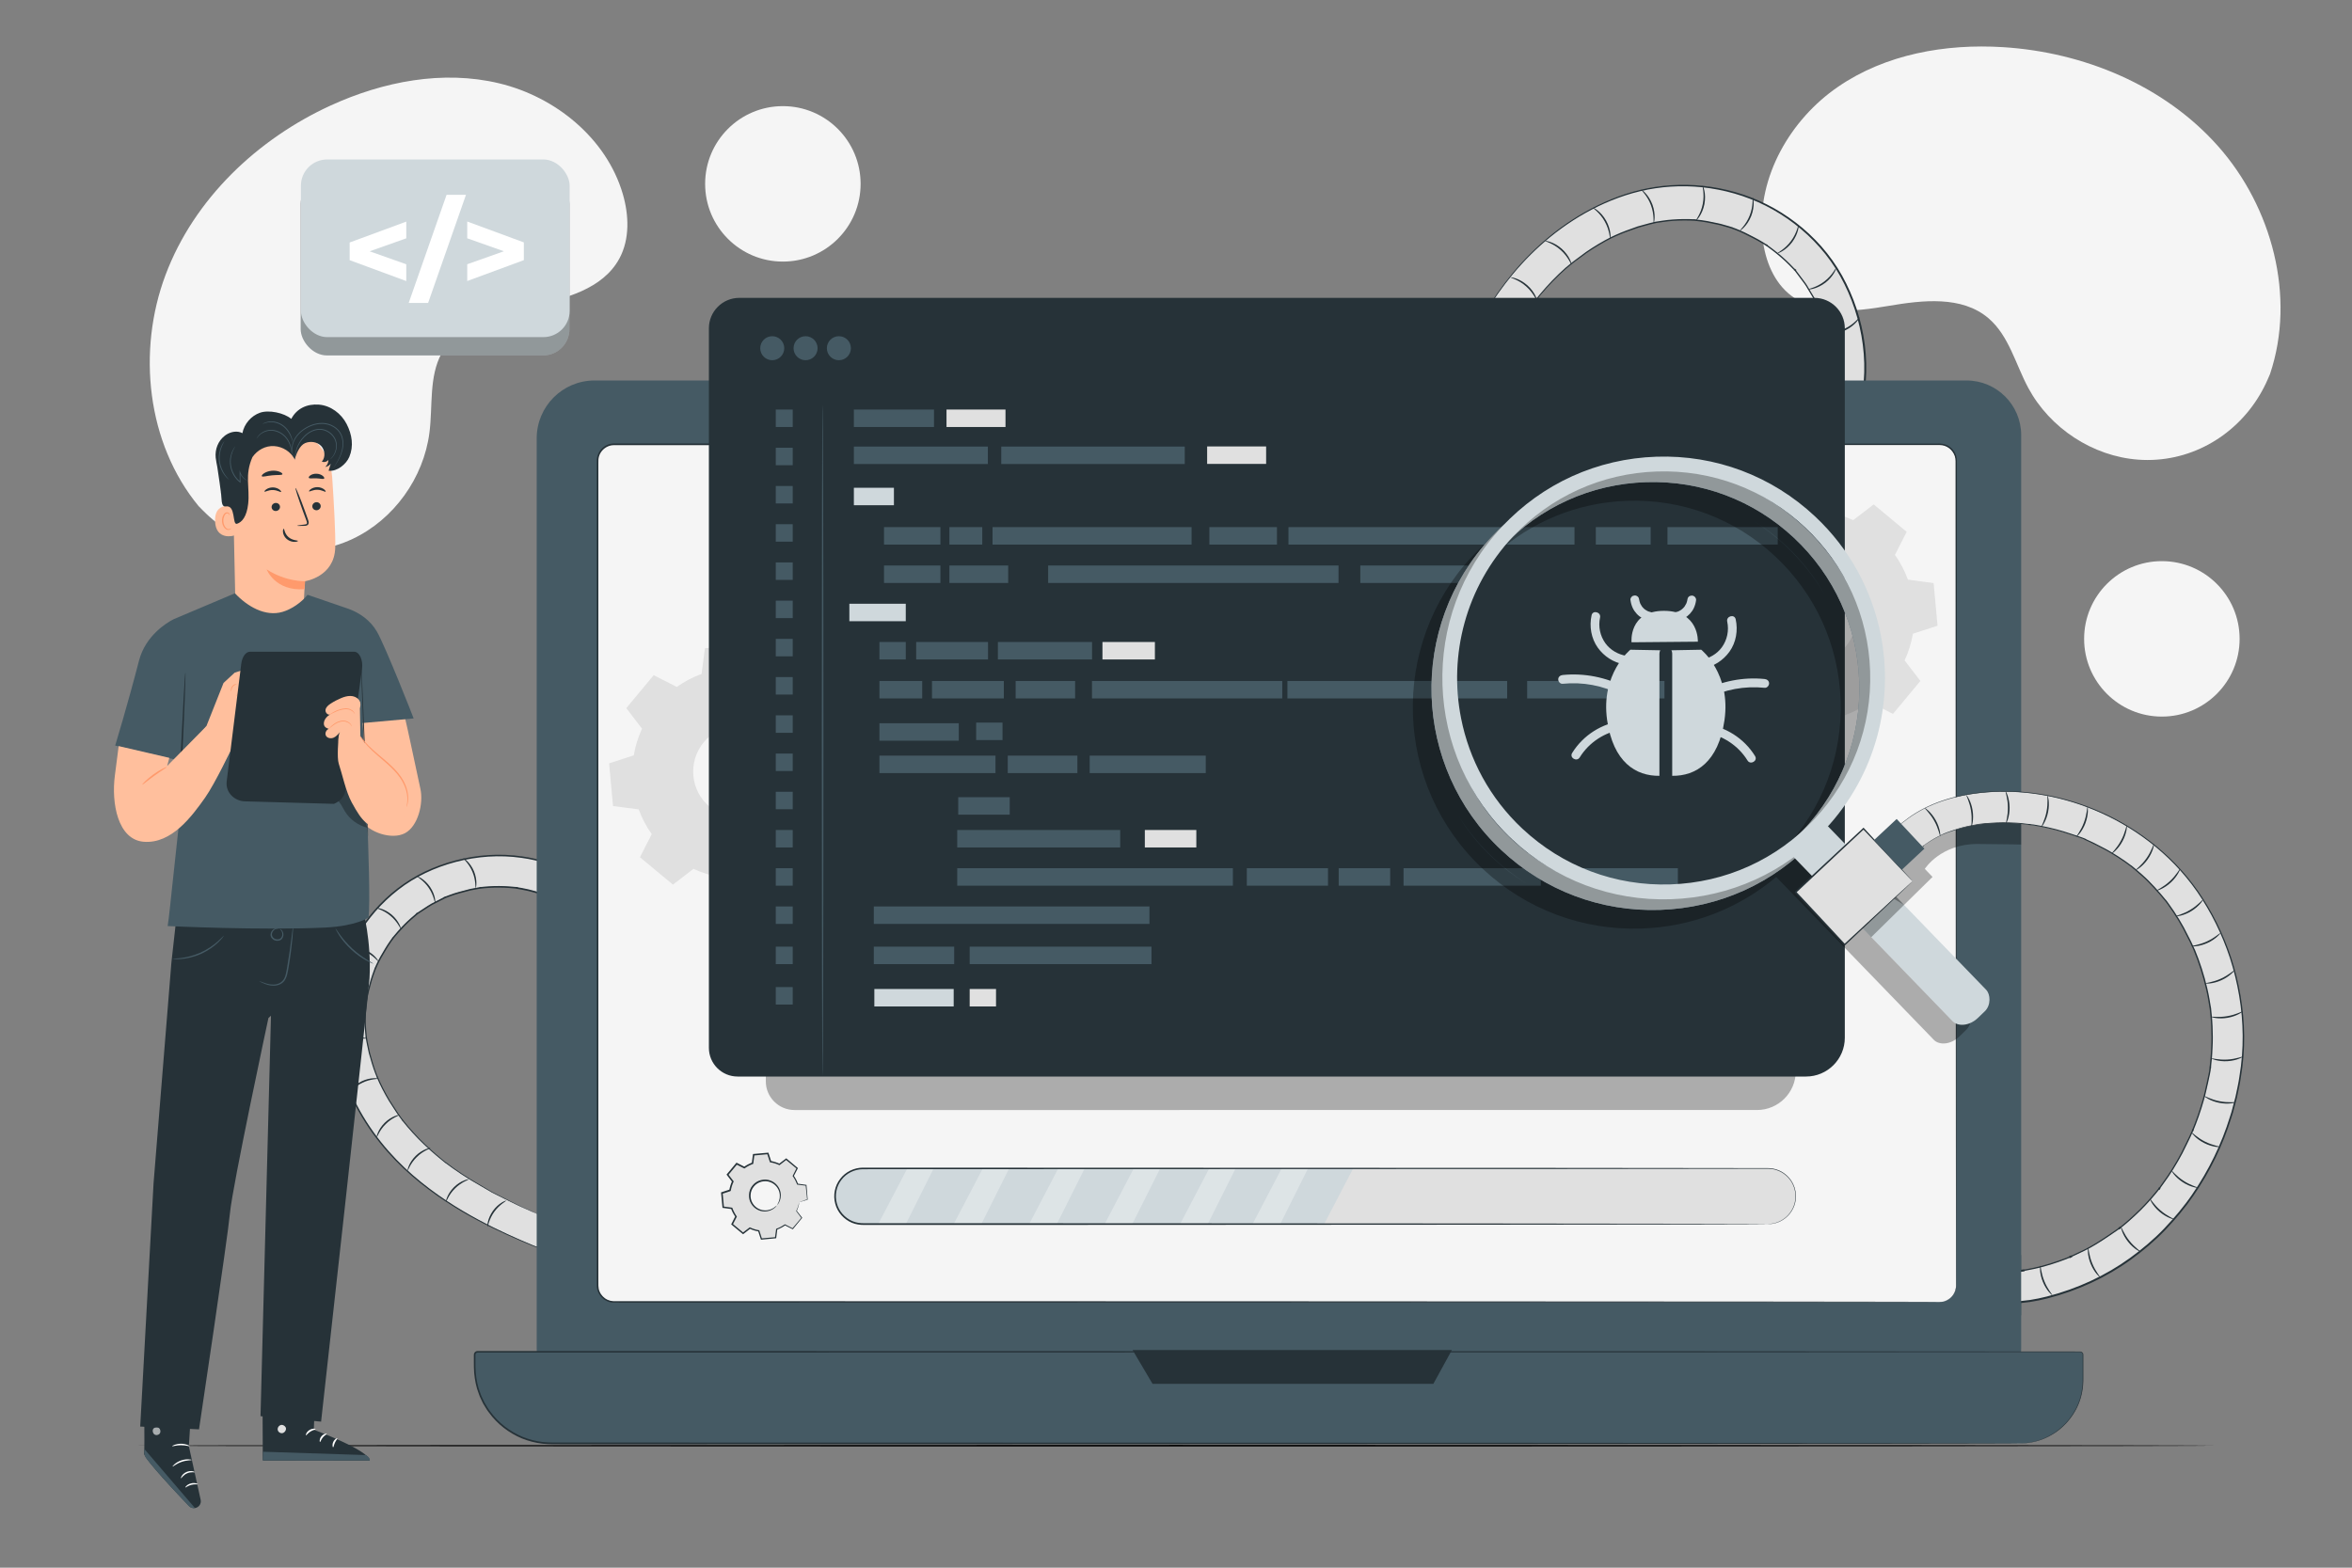 <svg xmlns="http://www.w3.org/2000/svg" viewBox="0 0 750 500"><rect x="0" y="0" width="750" height="500" fill="#808080" stroke="none"/><g id="freepik--background-simple--inject-77"><path d="M723.88,119.25l-.74,1.71c-6.26,14.45-19.78,24.5-35.33,25.64-2,.15-4.01,.15-6.02,0-14.44-1.07-28.1-10-35.02-22.88-4.07-7.58-6.17-16.66-12.69-22.22-8.48-7.24-20.99-5.78-31.91-3.93-10.92,1.85-23.44,3.28-31.89-4-5.29-4.56-7.76-11.73-8.35-18.73-1.55-18.53,9-36.74,24.17-47.15,15.17-10.42,34.26-13.79,52.6-12.65,25.68,1.6,51.35,12.16,68.58,31.57,17.22,19.4,24.85,48.02,16.59,72.65Z" style="fill:#f5f5f5;"></path><path d="M63.34,161.43l1.31,1.33c11.02,11.24,27.24,15.78,42.18,11.27,1.92-.58,3.8-1.3,5.62-2.15,13.09-6.18,22.64-19.4,24.49-33.91,1.09-8.53-.21-17.76,3.88-25.29,5.32-9.8,17.52-12.92,28.38-15.11,10.86-2.19,23.05-5.34,28.33-15.16,3.31-6.15,3.04-13.74,1.08-20.48-5.19-17.85-21.57-31.07-39.47-35.36s-36.93-.59-53.64,7.05c-23.4,10.7-43.58,29.76-52.71,54.05-9.13,24.29-5.98,53.73,10.55,73.77Z" style="fill:#f5f5f5;"></path><circle cx="689.37" cy="203.76" r="24.79" style="fill:#f5f5f5;"></circle><circle cx="249.64" cy="58.64" r="24.79" style="fill:#f5f5f5;"></circle></g><g id="freepik--Floor--inject-77"><path d="M705.79,461.09c0,.14-148.11,.26-330.78,.26s-330.81-.12-330.81-.26,148.08-.26,330.81-.26,330.78,.12,330.78,.26Z"></path></g><g id="freepik--Icon--inject-77"><g><rect x="95.88" y="56.7" width="85.7" height="56.66" rx="8.38" ry="8.38" style="fill:#CFD8DC;"></rect><g style="opacity:.3;"><rect x="95.88" y="56.7" width="85.7" height="56.66" rx="8.38" ry="8.38"></rect></g><rect x="95.95" y="50.86" width="85.7" height="56.66" rx="8.38" ry="8.38" style="fill:#CFD8DC;"></rect><g><path d="M129.55,76.01l-11.68,4.14,11.68,4.14v5.35l-18.05-6.66v-5.64l18.05-6.66v5.35Z" style="fill:#fff;"></path><path d="M142.4,62.14h6.19l-12.08,34.49h-6.19l12.08-34.49Z" style="fill:#fff;"></path><path d="M167.04,77.33v5.64l-18.05,6.66v-5.35l11.68-4.14-11.68-4.14v-5.35l18.05,6.66Z" style="fill:#fff;"></path></g></g></g><g id="freepik--Device--inject-77"><g><g><g><path d="M173.13,387.88c-.39-.16-.79-.32-1.18-.49-.14-.06-1.45-.61-.38-.15-.66-.28-1.31-.56-1.96-.84-1.44-.63-2.87-1.27-4.29-1.93-2.84-1.32-5.65-2.72-8.41-4.21-2.75-1.49-5.45-3.07-8.08-4.76-1.19-.77-2.37-1.55-3.53-2.37-.7-.49-1.39-.98-2.07-1.49-.23-.17-.45-.34-.68-.51-.23-.17-.45-.34-.68-.51,.45,.35,.45,.35,0,0-4.71-3.74-9.09-7.87-12.88-12.55-.26-.32-.51-.64-.77-.97,.73,.93-.12-.16-.22-.3-.41-.55-.81-1.11-1.2-1.67-.86-1.24-1.69-2.5-2.47-3.79-1.56-2.57-2.94-5.25-4.12-8.01,.47,1.11-.3-.77-.41-1.08-.27-.7-.52-1.4-.75-2.11-.5-1.48-.93-2.97-1.31-4.48-.32-1.31-.6-2.63-.82-3.97-.07-.4-.15-.8-.18-1.2,.12,1.3,0-.06-.02-.28-.09-.81-.16-1.61-.2-2.42-.17-2.86-.05-5.71,.27-8.56,.09-.79-.21,1.24,0,0,.07-.38,.12-.75,.19-1.13,.11-.62,.24-1.25,.38-1.87,.31-1.36,.67-2.71,1.1-4.04,.23-.73,.48-1.45,.75-2.16,.09-.24,.18-.48,.27-.71,.08-.21,.54-1.42,.07-.22,.5-1.3,1.16-2.55,1.81-3.78,.66-1.23,1.37-2.44,2.13-3.61,.35-.53,.7-1.06,1.07-1.58,.18-.26,.37-.52,.56-.77,.77-1.04-.37,.43,.26-.35,1.76-2.17,3.65-4.22,5.75-6.08,.48-.42,.96-.83,1.45-1.23,.23-.19,.95-1.03,.19-.16,.14-.16,.43-.32,.61-.46,1.27-.93,2.59-1.79,3.95-2.59,1.41-.82,2.86-1.52,4.33-2.22,1.19-.56-.65,.25,.11-.06,.44-.18,.88-.35,1.32-.52,.76-.29,1.53-.55,2.3-.8,1.55-.49,3.12-.91,4.71-1.25,.86-.18,1.73-.34,2.6-.48,.29-.05,1.22-.23,.08-.02,.53-.1,1.08-.13,1.62-.18,3.23-.3,6.5-.27,9.73,.08,.22,.02,1.57,.1,.28,.03,.4,.02,.81,.12,1.2,.19,.8,.14,1.6,.3,2.39,.47,1.72,.39,3.41,.88,5.07,1.46,2.47,.86,5.58-.98,6.15-3.49,.63-2.79-.84-5.23-3.49-6.15-12.74-4.43-26.86-3.4-39.1,2.07-11.3,5.05-20.61,14.74-25.55,26.05-5.3,12.12-5.98,25.47-1.97,38.11,4.01,12.65,11.88,23.86,21.79,32.6,11.59,10.22,25.36,17.26,39.58,23.08,2.43,.99,5.6-1.07,6.15-3.49,.66-2.91-.89-5.09-3.49-6.15h0Z" style="fill:#e0e0e0;"></path><path d="M173.13,387.88s.35,.11,.98,.45c.6,.36,1.55,.97,2.21,2.22,.33,.62,.53,1.4,.52,2.27,0,.86-.2,1.84-.8,2.68-.58,.85-1.46,1.59-2.57,2.03-.55,.21-1.16,.35-1.8,.33-.64,0-1.28-.26-1.87-.51-4.87-2-10.8-4.55-17.41-8.07-6.6-3.52-13.9-8.04-21.05-14.21-7.12-6.16-13.97-14.19-18.85-24.19-2.42-4.99-4.36-10.46-5.39-16.3-1.01-5.83-1.08-12.02-.04-18.18,1.05-6.16,3.17-12.31,6.47-17.97,3.3-5.65,7.73-10.82,13.11-14.99,2.69-2.08,5.62-3.91,8.74-5.42,3.12-1.49,6.41-2.69,9.81-3.59,6.79-1.78,14.04-2.34,21.2-1.31,2.91,.39,5.76,1.08,8.52,1.97,.68,.22,1.41,.42,2.06,.82,.65,.38,1.23,.89,1.67,1.5,.91,1.22,1.18,2.84,.87,4.29-.29,1.51-1.41,2.73-2.71,3.41-.66,.34-1.38,.57-2.13,.61-.74,.07-1.54-.14-2.17-.38-1.33-.45-2.67-.84-4.03-1.16-1.36-.29-2.74-.58-4.07-.78l.03-.51,.4,.02h.1s.04,0,.02,0h-.03c-.12-.31-.23,.66-.02,.51h-.2c-.26-.02-.55-.04-.81-.07-.53-.06-1.06-.1-1.59-.14-1.06-.07-2.12-.12-3.18-.12-2.11-.01-4.23,.12-6.27,.38l-.09-.5,.38-.07,.1-.02h.07s-.07-.03,.12,0c.18,.87-.07,.31,0,.48h-.05l-.2,.05-.77,.14-1.51,.28c-1.01,.15-1.98,.49-2.96,.72-.97,.27-1.97,.48-2.92,.81-.95,.33-1.9,.65-2.83,1.03l-.35,.14-.09,.04-.05,.02h-.03s-.07,.05-.2-.02c-.15-.11-.11-.28-.1-.29,.04-.1,.07-.1,.12-.14l.2-.1,.18-.08,.09-.04h.03l.04-.02s.33,0,.31,.28c-.03,.13-.05,.12-.06,.13-.05,.05-.11,.08-.11,.08l-.35,.17-1.33,.68c-.88,.45-1.77,.9-2.65,1.35-.87,.46-1.66,1.06-2.49,1.57l-1.23,.8-.61,.4c-.21,.15-.43,.27-.54,.4l-.37-.32,.26-.29,.07-.07,.02-.02h0c-.36-.25,.51,.29,.36,.32h-.01l-.03,.05-.13,.15c-.16,.19-.4,.4-.59,.55l-1.17,.99c-.77,.67-1.5,1.37-2.21,2.09-.71,.72-1.4,1.46-2.06,2.21l-.98,1.14-.48,.58-.24,.29-.04,.05-.03,.03c0,.12-.62-.6-.35-.31l.02-.03,.02-.02,.06-.08,.12-.16,.03-.03s-.05,.02,.09-.06c.11-.02,.26-.06,.32,.23-.05,.21-.02,.07-.03,.12h0l-.03,.06-.06,.08-.11,.15-.22,.3-.43,.6-.83,1.22c-.54,.82-1.01,1.68-1.52,2.52-1.02,1.66-1.92,3.39-2.63,5.15l-.43-.17,.15-.39,.04-.1v-.03l.02-.03h0c.15,.06-.33-.17,.42,.03,.01,.23-.01,.12,0,.15h0v.05l-.09,.2-.3,.77c-.2,.51-.37,1.03-.55,1.54-.39,1.02-.63,2.07-.92,3.11-.28,1.04-.58,2.06-.77,3.11-.11,.52-.2,1.04-.29,1.56l-.07,.39-.04,.2v.05l-.02,.03-.02,.05c-.18,.28-.52-.03-.41,0-.02-.04-.02-.12-.02-.11v-.12l.07-.4,.02-.11v-.03c-.06,.19,.03-.37,.44,.04,0,.02,0,.05,0,.06v.09l-.03,.2c-.23,2.08-.35,4.15-.34,6.19,.01,1.02,.04,2.03,.14,3.04,.04,.5,.08,1,.13,1.5l.07,.75v.17h.01s0,.02,0,.08c.03,.22-.57,.11-.39,.06-.04-.09-.02-.11-.03-.12v-.14l-.05-.37,.42-.04c.15,1.19,.43,2.36,.66,3.53,.12,.58,.23,1.17,.37,1.74,.16,.57,.33,1.13,.49,1.69,.34,1.12,.61,2.25,1.01,3.32,.19,.54,.39,1.07,.58,1.61l.32,.79,.16,.4v.03l.02,.02h0c.07-.12-.01,.36-.28,.24-.08-.05-.05-.04-.07-.07-.04-.07-.03-.05-.04-.08l-.04-.1-.08-.2,.36-.16c1.17,2.76,2.51,5.34,3.95,7.75,.76,1.18,1.51,2.34,2.25,3.48,.36,.58,.77,1.11,1.15,1.66,.2,.27,.38,.54,.59,.81l.3,.4h.01v.03c-.51,.48-.17,.1-.27,.22h0l-.02-.04-.04-.05-.08-.1-.15-.2,.28-.22c2.3,2.96,4.71,5.56,7.12,7.87,1.2,1.16,2.41,2.24,3.6,3.27,.6,.51,1.2,1,1.78,1.5,.3,.24,.59,.48,.88,.72l.44,.35,.06,.04,.03,.02h.02c.02-.14,.1,.3-.11,.27-.04,0-.03,0-.04-.01l-.03-.02-.11-.09-.22-.17,.18-.23c3.67,2.79,7.18,5.1,10.45,6.96,1.62,.96,3.14,1.86,4.57,2.7,1.48,.75,2.86,1.45,4.14,2.09,2.56,1.3,4.7,2.4,6.48,3.16,1.76,.81,3.09,1.39,3.97,1.78l-.03,.06c-.12-.05-.23-.1-.34-.14l-.08-.04c.07-.1,.06,0,.1-.02l.15,.06c.19,.08,.37,.16,.53,.22,.31,.13,.55,.23,.73,.31,.36,.15,.49,.22,.49,.22,0,0-.13-.04-.5-.19l-.74-.3-.53-.22-.15-.06s-.08,.03-.05-.08l.08,.03,.34,.14-.03,.06c-.89-.37-2.23-.93-4-1.73-1.79-.75-3.94-1.83-6.51-3.11-1.29-.64-2.67-1.33-4.16-2.07-1.44-.84-2.97-1.73-4.59-2.69-3.28-1.85-6.82-4.14-10.5-6.93l.18-.23,.22,.17,.11,.08s0,0-.02-.01c-.02,.02-.02,.06-.04-.01-.21-.03-.13,.41-.12,.26h-.01l-.03-.03-.06-.04-.44-.35c-.29-.24-.59-.48-.89-.72-.59-.49-1.19-.99-1.79-1.49-1.2-1.03-2.41-2.11-3.62-3.27-2.43-2.31-4.85-4.92-7.18-7.88l.28-.22,.15,.19,.08,.1,.04,.05,.02,.02h0c-.07,.05-.08,.09-.19,.16l-.09,.06h0l-.3-.4c-.21-.26-.4-.54-.6-.81-.39-.55-.8-1.09-1.17-1.67-.74-1.15-1.5-2.31-2.27-3.5-1.45-2.42-2.81-5.01-3.99-7.78l.36-.16,.08,.19,.04,.09s.06,.03-.03,.04c-.05,0-.14,.11-.12,.08-.03-.05-.09,.05-.1,.04-.05,.01-.12,.04-.1,.03h0v-.03l-.16-.39-.32-.79c-.2-.54-.39-1.08-.59-1.62-.41-1.08-.67-2.22-1.02-3.34-.17-.57-.33-1.13-.5-1.7-.14-.58-.25-1.17-.37-1.75-.24-1.18-.52-2.35-.68-3.58l.42-.04,.03,.37v.14s.03,.05,0-.04c.17-.06-.43-.17-.4,.05,0,.06,0,.06,0,.06h0v-.17l-.08-.74c-.04-.5-.09-1.01-.13-1.51-.1-1.01-.13-2.04-.15-3.06-.02-2.06,.1-4.15,.33-6.25l.02-.19v-.06s.15,.02,.21,0c.05,0,.15,.06,.22,.06,.02,.02,0,.05,0,.08l-.06,.38v.07h0s0,0-.08,0c-.13-.03-.11,.01-.18-.01l-.15-.05s-.01,0-.02,0h0v-.06l.04-.19,.07-.39c.08-.52,.18-1.05,.29-1.57,.18-1.06,.49-2.09,.77-3.14,.29-1.04,.54-2.11,.93-3.14,.18-.52,.35-1.04,.55-1.56l.29-.77,.07-.19v-.02h.01v-.02s-.01-.09,0,.14c.86,.26,.04-.18,.3-.03,.25,.14,.07,.04,.13,.07h0v.02l-.05,.09-.15,.39-.43-.17c.73-1.81,1.63-3.53,2.65-5.21,.51-.84,.98-1.71,1.53-2.54l.84-1.24,.44-.61,.22-.3,.11-.15,.05-.07,.02-.03c-.06-.02,.14,.07,.17,.11,.05,.01,.02-.01,.05,.03,.02,0,.07,.06,.11,.09,.05,.05,.05,.04,.05,.04h0l-.11,.14-.05,.07h0v.02s-.07-.06-.11-.08c-.11-.04-.12-.12-.22-.18-.09-.08-.01-.03-.02-.06l.23-.29,.48-.58,.98-1.15c.67-.76,1.36-1.51,2.08-2.23,.72-.73,1.46-1.43,2.24-2.11l1.18-1c.21-.17,.36-.31,.54-.51l.13-.14,.03-.03h0c-.02,.14,.52,.36,.37,.32h0v.02l-.08,.07-.26,.29-.37-.32c.22-.23,.44-.34,.63-.48l.61-.4,1.24-.81c.84-.53,1.64-1.12,2.51-1.59,.89-.45,1.77-.91,2.67-1.37l1.34-.69,.33-.16s.03-.01,0,0l-.02,.02s-.03-.02,.02,.03c.04,.04,.08,.09,.13,.13,.06,.05-.04-.04-.07,.01-.07,.12,.13,.22,.13,.22,.07,.06,.01,.02,.03,.03h-.02l-.08,.04-.17,.07-.14,.07s.06,0,.01-.07c-.03-.04-.07-.07-.11-.1-.07-.05-.04-.02,.02-.01,.04,.02,.13-.06,.04-.19-.08-.11-.14-.09-.16-.08-.03,0,0,0,0,0h.04l.08-.05,.35-.14c.93-.39,1.9-.7,2.85-1.04,.96-.33,1.96-.54,2.95-.82,1-.24,1.97-.58,2.99-.73l1.52-.28,.75-.14,.18-.04h0s-.02-.03,.04,.13c.13,.35-.1-.36-.02,.29,.14,.14,.07,.04,.09,.07h-.06l-.09,.03-.38,.07-.09-.5c2.12-.27,4.23-.4,6.37-.39,1.07,0,2.14,.05,3.21,.12,.54,.04,1.07,.08,1.61,.14,.27,.03,.52,.05,.79,.06h.24l.05,.02c.21-.15,.1,.82-.02,.5h-.2l-.4-.03,.03-.51c1.42,.2,2.78,.49,4.16,.79,1.37,.33,2.73,.72,4.07,1.17,2.5,1.16,5.77-.61,6.33-3.26,.29-1.33,.03-2.78-.78-3.88-.4-.55-.93-1.01-1.52-1.36-.58-.36-1.26-.56-1.95-.78-2.73-.89-5.55-1.57-8.43-1.95-7.08-1.02-14.26-.47-20.99,1.29-6.73,1.77-13.05,4.75-18.37,8.91-5.33,4.14-9.72,9.25-12.99,14.84-3.27,5.6-5.38,11.7-6.42,17.8-1.04,6.11-.98,12.24,.02,18.02,1.01,5.79,2.93,11.22,5.32,16.19,4.83,9.95,11.63,17.95,18.7,24.1,7.1,6.17,14.37,10.7,20.94,14.24,6.58,3.54,12.5,6.11,17.35,8.14,.61,.27,1.19,.5,1.8,.51,.61,.02,1.19-.1,1.73-.3,1.07-.42,1.94-1.14,2.51-1.95,.59-.81,.79-1.76,.8-2.6,.02-.84-.17-1.61-.48-2.22-.63-1.23-1.55-1.86-2.14-2.22-.31-.18-.54-.3-.71-.38-.16-.08-.24-.12-.24-.12Z" style="fill:#263238;"></path></g><path d="M138.77,288.03c-.16,.03-.38-2.41-2.03-4.81-1.61-2.43-3.79-3.54-3.7-3.68,.03-.05,.61,.14,1.43,.68,.82,.53,1.86,1.46,2.7,2.71,.84,1.25,1.31,2.56,1.5,3.52,.19,.97,.16,1.58,.1,1.58Z" style="fill:#263238;"></path><path d="M127.81,296.2c-.15,.08-1.02-2.21-3.26-4.08-2.21-1.9-4.61-2.38-4.56-2.54,.01-.06,.62-.03,1.56,.27,.94,.29,2.18,.9,3.34,1.87,1.15,.98,1.96,2.11,2.4,2.98,.45,.88,.58,1.47,.52,1.49Z" style="fill:#263238;"></path><path d="M120.66,306.6c-.12,.11-1.56-1.87-4.21-3.08-2.63-1.26-5.07-1.09-5.07-1.26,0-.06,.59-.19,1.58-.15,.98,.04,2.34,.3,3.71,.93,1.37,.64,2.44,1.52,3.09,2.25,.66,.73,.94,1.27,.89,1.31Z" style="fill:#263238;"></path><path d="M116.96,319.06c-.1,.13-1.88-1.55-4.71-2.26-2.81-.75-5.19-.14-5.21-.3-.02-.06,.55-.3,1.52-.44,.97-.14,2.36-.14,3.82,.23,1.46,.38,2.68,1.05,3.46,1.64,.78,.59,1.16,1.08,1.12,1.12Z" style="fill:#263238;"></path><path d="M116.9,331.23c-.02,.16-2.41-.35-5.19,.51-2.8,.82-4.51,2.58-4.61,2.45-.04-.04,.31-.54,1.07-1.16,.75-.63,1.94-1.34,3.39-1.78,1.45-.43,2.83-.5,3.81-.39,.98,.1,1.55,.32,1.54,.37Z" style="fill:#263238;"></path><path d="M120.64,344.02c0,.17-2.44,.02-5.05,1.3-2.64,1.23-4.06,3.23-4.18,3.12-.05-.03,.23-.58,.88-1.31,.65-.73,1.71-1.62,3.08-2.28,1.36-.65,2.72-.92,3.7-.96,.98-.05,1.58,.08,1.58,.14Z" style="fill:#263238;"></path><path d="M127.37,355.61c.06,.15-2.3,.82-4.35,2.88-2.09,2.03-2.78,4.38-2.93,4.32-.06-.02,.03-.62,.4-1.53,.37-.91,1.09-2.09,2.16-3.16,1.08-1.06,2.27-1.76,3.18-2.13,.91-.37,1.52-.45,1.53-.39Z" style="fill:#263238;"></path><path d="M137.25,366.16c.06,.15-2.3,.82-4.35,2.88-2.09,2.03-2.78,4.38-2.93,4.32-.06-.02,.03-.62,.4-1.53,.37-.91,1.09-2.09,2.16-3.16,1.08-1.06,2.27-1.76,3.18-2.13,.91-.37,1.52-.45,1.53-.39Z" style="fill:#263238;"></path><path d="M149.48,376.13c.06,.15-2.3,.82-4.35,2.88-2.09,2.03-2.78,4.38-2.93,4.32-.06-.02,.03-.62,.4-1.53,.37-.91,1.09-2.09,2.16-3.16,1.07-1.06,2.27-1.76,3.18-2.13,.91-.37,1.52-.45,1.53-.39Z" style="fill:#263238;"></path><path d="M161.4,382.94c.09,.14-2.12,1.2-3.8,3.58-1.71,2.36-2,4.79-2.16,4.75-.06,0-.08-.62,.14-1.58,.21-.96,.72-2.25,1.59-3.48,.88-1.23,1.94-2.12,2.77-2.63,.84-.52,1.42-.7,1.45-.64Z" style="fill:#263238;"></path><path d="M151.69,283.23c-.17,0,.11-2.43-1.02-5.12-1.09-2.7-3.01-4.23-2.89-4.35,.04-.05,.57,.26,1.26,.95,.7,.69,1.53,1.8,2.11,3.19,.57,1.4,.77,2.77,.76,3.75,0,.98-.16,1.58-.22,1.57Z" style="fill:#263238;"></path></g><g><g><path d="M468.66,137.15c.15-.45,.3-.89,.46-1.34,.05-.16,.57-1.65,.14-.43,.26-.74,.53-1.48,.79-2.23,.59-1.63,1.2-3.25,1.83-4.87,1.26-3.23,2.61-6.43,4.07-9.58,1.45-3.14,3.01-6.23,4.7-9.25,.76-1.37,1.55-2.72,2.37-4.06,.49-.8,.99-1.6,1.5-2.39,.17-.26,.34-.53,.51-.79s.34-.52,.52-.78c-.36,.52-.36,.53,0,0,3.8-5.46,8.07-10.59,12.98-15.09,.34-.31,.67-.61,1.01-.91-.98,.87,.17-.14,.31-.26,.58-.49,1.17-.97,1.76-1.44,1.31-1.04,2.65-2.04,4.02-2.99,2.73-1.9,5.59-3.61,8.57-5.1-1.19,.6,.84-.38,1.16-.53,.75-.34,1.51-.67,2.28-.98,1.6-.65,3.22-1.24,4.86-1.75,1.43-.45,2.87-.84,4.32-1.18,.43-.1,.87-.22,1.31-.29-1.43,.22,.07,0,.3-.04,.88-.15,1.77-.28,2.66-.39,3.15-.38,6.3-.46,9.47-.3,.88,.04-1.39-.15,0,0,.42,.05,.84,.08,1.26,.13,.7,.08,1.39,.18,2.09,.29,1.53,.24,3.04,.55,4.54,.93,.82,.21,1.63,.43,2.44,.68,.27,.08,.54,.17,.8,.25,.23,.07,1.61,.5,.24,.07,1.47,.47,2.9,1.1,4.3,1.74,1.41,.64,2.79,1.34,4.13,2.11,.61,.35,1.22,.7,1.82,1.07,.3,.18,.6,.37,.89,.56,1.21,.78-.5-.38,.41,.26,2.52,1.8,4.92,3.74,7.11,5.94,.5,.5,.98,1,1.46,1.52,.23,.25,1.2,.98,.19,.19,.19,.15,.38,.45,.55,.64,1.12,1.34,2.16,2.74,3.13,4.19,1,1.5,1.88,3.06,2.75,4.63,.7,1.27-.32-.7,.07,.12,.22,.47,.45,.95,.67,1.42,.37,.82,.72,1.65,1.04,2.48,.65,1.67,1.22,3.38,1.7,5.11,.26,.94,.5,1.88,.7,2.84,.07,.32,.34,1.33,.03,.09,.15,.58,.21,1.19,.31,1.77,.55,3.55,.75,7.16,.58,10.75-.01,.25,0,1.74,0,.31,0,.44-.08,.9-.13,1.34-.1,.89-.22,1.78-.36,2.67-.31,1.92-.74,3.82-1.26,5.7-.78,2.79,1.47,6.09,4.28,6.55,3.12,.51,5.72-1.29,6.55-4.28,4.01-14.38,1.9-29.91-4.99-43.05-6.36-12.13-17.71-21.74-30.54-26.43-13.75-5.02-28.55-4.84-42.23,.45-13.69,5.3-25.53,14.78-34.5,26.32-10.49,13.51-17.31,29.2-22.75,45.31-.93,2.75,1.57,6.11,4.28,6.55,3.26,.53,5.56-1.34,6.55-4.28h0Z" style="fill:#e0e0e0;"></path><path d="M468.66,137.15s-.1,.39-.43,1.11c-.35,.69-.96,1.77-2.3,2.59-.66,.41-1.51,.68-2.47,.73-.95,.05-2.04-.1-3.02-.7-.97-.58-1.86-1.51-2.42-2.69-.27-.59-.46-1.26-.48-1.96-.04-.71,.19-1.42,.44-2.1,1.88-5.52,4.29-12.24,7.72-19.79,3.43-7.53,7.92-15.91,14.25-24.22,6.31-8.28,14.71-16.4,25.42-22.48,5.35-3.01,11.25-5.54,17.62-7.07,6.37-1.52,13.19-2.02,20.07-1.3,6.87,.73,13.81,2.65,20.29,5.9,6.47,3.25,12.47,7.79,17.46,13.44,2.48,2.83,4.71,5.93,6.58,9.28,1.86,3.35,3.42,6.89,4.64,10.58,2.44,7.37,3.55,15.34,2.91,23.31-.23,3.24-.79,6.43-1.59,9.54-.19,.77-.37,1.58-.76,2.32-.38,.74-.89,1.41-1.53,1.94-1.28,1.08-3.04,1.5-4.66,1.25-1.68-.22-3.09-1.36-3.93-2.74-.42-.7-.72-1.48-.82-2.3-.06-.41-.05-.82,0-1.24,.06-.42,.17-.81,.27-1.17,.4-1.5,.74-3.01,1.01-4.53,.23-1.52,.46-3.06,.58-4.55h.51v.55s0,.05,0,.03v-.03c.31-.13-.67-.19-.51,0v.03h0v-.26c0-.29,0-.61,.02-.9,.03-.59,.04-1.18,.05-1.77,0-1.18-.02-2.35-.09-3.52-.13-2.33-.43-4.67-.85-6.91l.49-.12,.1,.42,.03,.11v.06l.02,.02h0s.01-.06,0,.13c-.86,.23-.32-.05-.48,.04v-.02l-.02-.03-.06-.21-.21-.84-.41-1.65-.2-.82-.27-.8-.53-1.6c-.37-1.06-.67-2.14-1.1-3.17-.43-1.03-.84-2.06-1.33-3.06l-.18-.38-.05-.1-.02-.06-.02-.06c0-.42,.61-.26,.4-.26,.02,.01,.06,.06,.06,.06v.02l.12,.2,.1,.19,.05,.1v.03l.02,.02v.03c.25-.27-.28,.43-.39,.27-.07-.07-.06-.07-.07-.08l-.02-.03-.21-.37-.84-1.42c-.56-.95-1.12-1.89-1.68-2.83-.57-.93-1.28-1.76-1.91-2.64l-.97-1.3-.49-.65c-.18-.22-.33-.45-.48-.58l.3-.39,.34,.26,.09,.07,.02,.02h0c-.58,.79-.18,.21-.31,.39h-.01l-.04-.04-.17-.14c-.22-.17-.46-.41-.65-.61l-1.18-1.22c-.79-.8-1.62-1.57-2.46-2.3-.84-.74-1.71-1.44-2.58-2.12l-1.33-1-.67-.49-.34-.25-.05-.04-.03-.03c-.08,.06,.53-.7,.29-.37l.03,.02,.03,.02,.09,.06,.18,.13,.03,.03s-.04-.05,.05,.06c.04,.12,.11,.22-.15,.35-.27,0-.12-.02-.17-.02h-.01l-.06-.04-.09-.06-.18-.11-.35-.22-.7-.44-1.41-.83c-.94-.54-1.93-1-2.89-1.5-1.9-1.01-3.88-1.89-5.87-2.55l.14-.44,.44,.14,.11,.04h.03l.03,.02h.01c-.06,.15,.14-.33-.02,.43-.24,.03-.12,0-.16,0h-.02l-.03-.02-.22-.07-.87-.27c-.58-.19-1.16-.34-1.74-.5-1.15-.36-2.33-.56-3.5-.81-1.17-.24-2.32-.5-3.49-.63-.58-.09-1.16-.15-1.75-.21l-.44-.05-.22-.03h-.06l-.04-.02h-.05c-.29-.18,0-.53-.03-.42,.04-.02,.12-.03,.1-.03h.13l.45,.04,.13,.02h.03c-.19-.05,.37,0-.01,.44-.02,0-.05,0-.06,0h-.32c-2.32-.13-4.61-.12-6.87,.04-1.13,.09-2.24,.18-3.35,.37-.55,.08-1.1,.16-1.65,.24l-.83,.13-.1,.02h-.09s0,.02-.07,.01c-.22,.04-.15-.56-.09-.39,.09-.04,.11-.03,.12-.04h.05l.1-.02,.41-.06,.06,.42c-1.3,.25-2.58,.64-3.86,.98-.63,.18-1.27,.33-1.9,.53-.61,.22-1.23,.44-1.84,.66-1.21,.46-2.44,.83-3.6,1.35-.58,.25-1.16,.5-1.74,.75l-.85,.4-.43,.2h-.03l-.02,.02h0c.13,.06-.35,0-.25-.27,.05-.08,.04-.05,.06-.08,.07-.04,.05-.03,.08-.05l.11-.05,.21-.11,.18,.35c-2.96,1.49-5.72,3.14-8.29,4.9-1.25,.92-2.48,1.83-3.69,2.72-.61,.44-1.18,.93-1.75,1.39-.29,.24-.57,.46-.85,.71l-.42,.36h-.02v.02c-.52-.49-.13-.17-.25-.27h0l.03-.03,.05-.05,.1-.09,.21-.18,.24,.27c-3.11,2.75-5.81,5.59-8.2,8.41-1.19,1.41-2.31,2.82-3.36,4.2-.52,.7-1.03,1.39-1.53,2.07-.24,.34-.49,.69-.73,1.03l-.36,.51-.04,.06-.02,.03v.02c.14,0-.29,.11-.28-.09,0-.04,0-.03,.01-.05l.02-.03,.09-.13,.17-.26,.24,.16c-2.83,4.25-5.13,8.29-6.96,12.03-.95,1.85-1.84,3.6-2.67,5.24-.72,1.69-1.4,3.26-2.02,4.72-1.26,2.91-2.32,5.36-3.04,7.38-.78,2-1.32,3.51-1.69,4.51l-.06-.02c.05-.13,.09-.26,.14-.38l.03-.09c.11,.06,.01,.07,.03,.1l-.06,.17-.21,.6c-.12,.35-.22,.62-.29,.83-.15,.41-.2,.55-.2,.55,0,0,.04-.15,.17-.56,.07-.21,.16-.48,.28-.84l.2-.6,.06-.17s-.03-.09,.08-.06l-.03,.09-.13,.38-.06-.02c.34-1.01,.88-2.53,1.63-4.54,.71-2.02,1.75-4.48,2.99-7.41,.62-1.46,1.28-3.04,2-4.74,.83-1.64,1.71-3.4,2.65-5.26,1.82-3.75,4.1-7.81,6.93-12.08l.24,.16-.17,.26-.09,.13s0,0,0-.02c-.03-.02-.03-.01,.01-.04,.02-.21-.42-.11-.26-.1h0l.02-.05,.04-.06,.36-.51c.24-.34,.48-.69,.73-1.03,.5-.68,1.01-1.38,1.53-2.08,1.05-1.4,2.17-2.81,3.36-4.23,2.38-2.84,5.09-5.7,8.21-8.47l.24,.27-.2,.18-.1,.09-.05,.05-.02,.02h0s-.1-.08-.17-.18c-.09-.12-.06-.08-.06-.09h.01l.41-.37c.28-.25,.57-.48,.85-.71,.58-.47,1.14-.96,1.76-1.4,1.21-.9,2.45-1.82,3.7-2.75,2.57-1.77,5.34-3.44,8.32-4.94l.18,.35-.21,.11-.1,.05s-.04,.05-.03,0c0-.05-.13-.14-.09-.13,.06-.03-.07-.09-.05-.11-.02-.07-.04-.11-.03-.09h.03l.42-.21,.85-.41c.58-.25,1.16-.51,1.75-.76,1.17-.52,2.41-.9,3.62-1.36,.61-.22,1.23-.44,1.85-.67,.63-.2,1.27-.35,1.91-.53,1.28-.34,2.56-.73,3.9-.99l.06,.42-.41,.06-.1,.02h-.05s-.05,.03,.03-.01c.07,.17,.14-.43-.07-.39-.06,0-.06,0-.06,0h.09l.1-.03,.82-.13c.55-.08,1.11-.16,1.66-.25,1.11-.18,2.24-.29,3.37-.37,2.27-.17,4.59-.18,6.92-.07h.28s-.01,.14,.01,.21c0,.05-.06,.18-.05,.24h-.09l-.43-.05s-.08,.06-.09-.06c.03-.14-.02-.13,0-.2l.04-.17s0,0,0,0h.07l.21,.04,.44,.05c.58,.06,1.17,.12,1.76,.21,1.18,.13,2.34,.39,3.52,.63,1.17,.25,2.37,.45,3.53,.81,.58,.17,1.18,.31,1.76,.5l.87,.27,.22,.07h.04s.09,0-.14,.02c-.21,.88,.18,.04,.05,.31-.11,.24-.03,.07-.06,.12h-.02l-.11-.04-.44-.14,.14-.44c2.04,.68,4.01,1.55,5.94,2.57,.96,.5,1.96,.97,2.91,1.51l1.42,.84,.7,.44,.35,.22,.17,.11,.08,.05,.03,.02c.02-.06-.05,.14-.11,.19,0,.05,0,.01-.03,.05,0,.03-.07,.08-.1,.13-.04,.06-.02,.01-.03,.02l-.16-.11-.08-.05h-.02s-.01,.02,.07-.13c.03-.13,.13-.14,.19-.25,.03-.04,.03,0,.05,0l.33,.24,.68,.49,1.34,1.01c.89,.68,1.76,1.4,2.61,2.14,.85,.74,1.68,1.51,2.49,2.32l1.19,1.23c.2,.22,.37,.38,.6,.56l.16,.13,.04,.03h0s.04-.03-.3,.39h0l-.02-.02-.08-.07-.34-.26,.3-.39c.27,.22,.4,.46,.56,.66l.49,.65,.98,1.31c.64,.89,1.35,1.73,1.93,2.67l1.69,2.85,.85,1.43,.2,.35v.02h.01s-.15,.08-.19,.14c-.01,.03-.16,.04-.23,.09-.04,.02-.01,0-.02,0v-.02l-.05-.09-.09-.18-.09-.17c-.08,.04,.21-.13,.23-.15,.28-.07,.2-.08,.21-.06l.02,.04,.04,.09,.18,.38c.49,1,.91,2.04,1.35,3.08,.43,1.04,.73,2.13,1.11,3.2l.54,1.61,.27,.81,.21,.83,.41,1.66,.2,.82,.05,.2h0s.07-.04-.12,.04c-.37,.16,.38-.14-.32,0-.09,.16-.02,.08-.04,.1h0v-.06l-.04-.1-.1-.41,.49-.12c.44,2.32,.73,4.64,.87,7,.07,1.18,.1,2.37,.09,3.55,0,.59-.02,1.19-.05,1.79-.02,.3-.01,.57-.01,.88v.25h0v.06c.15,.2-.82,.14-.51,.02v-.66h.5c-.13,1.58-.35,3.09-.59,4.64-.27,1.54-.61,3.06-1.02,4.58-1.11,2.86,1.07,6.37,4.06,6.8,1.5,.22,3.09-.15,4.26-1.14,.58-.49,1.06-1.1,1.4-1.78,.36-.67,.53-1.44,.72-2.22,.79-3.08,1.35-6.24,1.58-9.45,.64-7.89-.47-15.8-2.88-23.11-1.21-3.66-2.75-7.18-4.6-10.49-1.85-3.31-4.05-6.39-6.52-9.19-4.94-5.6-10.89-10.1-17.3-13.33-6.42-3.23-13.3-5.13-20.12-5.87-6.82-.73-13.59-.24-19.92,1.26-6.33,1.52-12.2,4.01-17.52,7-10.66,6.03-19.03,14.1-25.34,22.33-6.32,8.27-10.82,16.62-14.28,24.12-3.45,7.52-5.89,14.23-7.79,19.73-.25,.69-.47,1.35-.44,2.03,.02,.67,.19,1.32,.45,1.89,.54,1.15,1.39,2.06,2.33,2.64,.94,.59,2,.75,2.93,.7,.94-.04,1.77-.3,2.42-.69,1.32-.79,1.94-1.85,2.31-2.52,.17-.35,.3-.62,.36-.81,.07-.18,.12-.28,.12-.28Z" style="fill:#263238;"></path></g><path d="M576.57,92.3c-.05-.16,2.64-.56,5.19-2.55,2.58-1.95,3.65-4.45,3.79-4.36,.06,.02-.13,.67-.67,1.61-.54,.94-1.48,2.14-2.8,3.16-1.32,1.01-2.73,1.62-3.77,1.9-1.05,.28-1.73,.29-1.73,.24Z" style="fill:#263238;"></path><path d="M566.79,80.76c-.09-.14,2.39-1.25,4.3-3.86,1.95-2.58,2.3-5.27,2.46-5.23,.06,0,.06,.68-.21,1.74-.26,1.05-.85,2.46-1.84,3.8-1,1.34-2.18,2.3-3.11,2.86-.93,.56-1.58,.75-1.6,.7Z" style="fill:#263238;"></path><path d="M554.8,73.58c-.12-.11,1.98-1.84,3.14-4.85,1.21-3,.84-5.69,1.01-5.69,.06,0,.24,.64,.25,1.73,.02,1.08-.17,2.6-.78,4.15-.61,1.55-1.51,2.79-2.26,3.57-.75,.78-1.33,1.14-1.37,1.09Z" style="fill:#263238;"></path><path d="M540.79,70.36c-.14-.09,1.61-2.17,2.19-5.35,.64-3.17-.22-5.75-.05-5.78,.06-.02,.35,.59,.57,1.65,.22,1.06,.31,2.59,0,4.23-.32,1.64-.97,3.02-1.56,3.93-.6,.91-1.1,1.36-1.14,1.32Z" style="fill:#263238;"></path><path d="M527.34,71.14c-.17,0,.25-2.69-.9-5.71-1.1-3.04-3.17-4.8-3.05-4.91,.04-.05,.6,.32,1.34,1.12,.74,.79,1.61,2.05,2.19,3.61,.58,1.56,.74,3.08,.7,4.17-.04,1.09-.23,1.73-.29,1.72Z" style="fill:#263238;"></path><path d="M513.48,76.15c-.17,.02-.16-2.7-1.76-5.51-1.55-2.84-3.87-4.26-3.76-4.39,.03-.05,.65,.22,1.5,.9,.85,.67,1.9,1.78,2.71,3.24,.81,1.46,1.2,2.94,1.33,4.01,.13,1.08,.04,1.75-.02,1.75Z" style="fill:#263238;"></path><path d="M501.14,84.38c-.15,.08-1.04-2.49-3.47-4.63-2.39-2.17-5.05-2.76-4.99-2.92,.01-.06,.68,0,1.71,.36,1.02,.35,2.38,1.06,3.63,2.17,1.24,1.11,2.1,2.38,2.57,3.35,.47,.98,.61,1.64,.55,1.66Z" style="fill:#263238;"></path><path d="M490.17,96.02c-.15,.08-1.04-2.49-3.47-4.63-2.39-2.17-5.05-2.76-4.99-2.92,.01-.06,.68,0,1.71,.36,1.02,.35,2.38,1.06,3.63,2.17,1.24,1.11,2.1,2.38,2.57,3.35,.47,.98,.61,1.64,.55,1.66Z" style="fill:#263238;"></path><path d="M480,110.23c-.15,.08-1.04-2.49-3.47-4.63-2.39-2.17-5.05-2.76-4.99-2.92,.01-.06,.68,0,1.71,.36,1.02,.35,2.38,1.06,3.63,2.17,1.24,1.11,2.1,2.38,2.57,3.35,.47,.98,.61,1.64,.55,1.66Z" style="fill:#263238;"></path><path d="M473.31,123.85c-.13,.1-1.44-2.28-4.2-3.97-2.73-1.73-5.44-1.86-5.41-2.03,0-.06,.67-.12,1.75,.06,1.07,.18,2.53,.64,3.94,1.52,1.41,.89,2.47,1.99,3.1,2.87,.63,.88,.88,1.51,.82,1.54Z" style="fill:#263238;"></path><path d="M582.77,106.24c-.01-.17,2.7-.02,5.59-1.46,2.92-1.39,4.47-3.63,4.59-3.51,.05,.03-.26,.63-.98,1.45-.72,.81-1.88,1.8-3.38,2.54-1.5,.73-3,1.04-4.08,1.11-1.08,.07-1.75-.06-1.74-.12Z" style="fill:#263238;"></path></g><g><g><g><path d="M619.2,455.26H196.44c-13.97,0-25.3-11.33-25.3-25.3V139.81c0-10.19,8.26-18.46,18.46-18.46h437.47c9.63,0,17.44,7.81,17.44,17.44V429.96c0,13.97-11.33,25.3-25.3,25.3Z" style="fill:#455a64;"></path><g><path d="M644.01,460.35H175.8c-13.51,0-24.46-10.95-24.46-24.46v-3.81c0-.52,.42-.94,.94-.94h510.98c.52,0,.94,.42,.94,.94v8.08c0,11.15-9.04,20.19-20.19,20.19Z" style="fill:#455a64;"></path><path d="M644.01,460.35s.23-.02,.69-.05c.46-.05,1.15,0,2.04-.19,1.78-.23,4.49-.82,7.53-2.66,1.53-.88,3.09-2.13,4.57-3.73,1.47-1.61,2.83-3.61,3.8-6,.98-2.39,1.51-5.17,1.47-8.14,0-1.49,0-3.03,0-4.62,0-.79,0-1.6,0-2.42,0-.41,.04-.82-.27-1.08-.27-.29-.69-.22-1.12-.23-26.93,.02-65.89,.05-114.03,.08-96.29,.02-229.3,.05-376.21,.08-4.59,0-9.17,0-13.74,0h-6.41c-.13,0-.21,.01-.31,.06-.19,.08-.34,.25-.39,.45-.04,.16-.02,.52-.02,.78v1.7c-.02,1.14,.03,2.26,.1,3.38,.19,2.23,.62,4.45,1.44,6.54,.34,1.07,.89,2.05,1.36,3.06,.59,.94,1.1,1.95,1.81,2.81,2.61,3.62,6.27,6.41,10.35,8.11,2.05,.83,4.21,1.37,6.4,1.64,2.19,.21,4.41,.17,6.64,.17h13.27c8.81,0,17.55,0,26.21,0,34.64,0,68.06,.01,99.89,.02,63.66,.02,120.99,.04,169.13,.06,48.14,.03,87.1,.06,114.02,.08,13.46,.02,23.91,.04,31,.05,3.54,.01,6.24,.02,8.06,.03,1.82,0,2.75,.03,2.75,.03,0,0-.93,.02-2.75,.03-1.82,0-4.52,.01-8.06,.03-7.09,.01-17.54,.03-31,.05-26.93,.02-65.88,.05-114.02,.08-48.14,.02-105.47,.03-169.13,.06-31.83,0-65.25,0-99.89,.02-8.66,0-17.4,0-26.21,0-4.4,0-8.83,0-13.27,0-2.22,0-4.44,.05-6.69-.17-2.24-.27-4.44-.83-6.54-1.67-4.17-1.73-7.91-4.59-10.57-8.28-.72-.88-1.24-1.91-1.85-2.87-.48-1.03-1.04-2.03-1.39-3.13-.84-2.13-1.27-4.4-1.47-6.68-.07-1.15-.12-2.29-.1-3.42v-1.7c.02-.3-.04-.52,.04-.92,.09-.35,.35-.65,.69-.8,.16-.07,.36-.1,.52-.1h6.41c4.56,0,9.14,0,13.74,0,146.91,.03,279.92,.06,376.21,.08,48.14,.04,87.1,.06,114.03,.08h.64c.23,.03,.45,.12,.62,.28,.17,.16,.28,.37,.32,.59,.03,.24,0,.42,.01,.63,0,.82,0,1.62,0,2.42,0,1.59,0,3.13,0,4.62,.03,2.99-.51,5.8-1.51,8.2-.98,2.41-2.36,4.42-3.84,6.03-1.49,1.61-3.06,2.86-4.61,3.74-3.06,1.83-5.79,2.41-7.58,2.62-.9,.17-1.59,.12-2.05,.16-.46,.02-.69,.02-.69,.02Z" style="fill:#263238;"></path></g><g><rect x="190.54" y="141.74" width="433.24" height="273.52" rx="5.27" ry="5.27" style="fill:#f5f5f5;"></rect><path d="M618.51,415.26s.31,.01,.91-.1c.59-.11,1.49-.37,2.42-1.12,.91-.74,1.84-2.08,1.89-3.87,0-1.78,0-3.84,0-6.17-.01-9.36-.03-23.15-.05-40.92-.02-35.54-.05-86.96-.08-150.5,0-15.88-.01-32.53-.02-49.87,0-4.34,0-8.71,0-13.14v-1.66c0-.56,.02-1.11-.06-1.63-.14-1.06-.65-2.06-1.4-2.83-.76-.76-1.75-1.29-2.82-1.44-.52-.09-1.08-.06-1.65-.07h-1.69c-9.01,0-18.19,0-27.53,0-37.36,0-77.27,.02-119.28,.02-84.01,0-176.37,.01-273.31,.02-1.45-.02-2.87,.64-3.81,1.73-.47,.54-.83,1.18-1.03,1.88-.21,.69-.21,1.4-.2,2.17,0,3.02,0,6.04,0,9.05,0,6.02,0,12.03,0,18.02,0,11.97,0,23.86,0,35.67,0,23.61,0,46.88,0,69.74,0,22.86,0,45.31,0,67.31,0,11,0,21.88,0,32.63,0,5.38,0,10.73,0,16.04,0,2.66,0,5.31,0,7.95v3.96c.03,1.32-.14,2.65,.39,3.8,.48,1.16,1.41,2.12,2.55,2.63,.57,.26,1.18,.41,1.81,.44,.63,.03,1.3,0,1.94,.01,2.61,0,5.21,0,7.8,0,5.18,0,10.34,0,15.45,0,10.23,0,20.33,0,30.28,0,19.9,0,39.22,0,57.9,.01,37.36,.01,72.16,.02,103.93,.03,63.54,.04,114.95,.06,150.49,.08,17.76,.02,31.56,.04,40.91,.05,4.67,.01,8.24,.02,10.64,.03,2.4,0,3.63,.03,3.63,.03,0,0-1.23,.02-3.63,.03-2.4,0-5.97,.01-10.64,.03-9.36,.01-23.15,.03-40.91,.05-35.54,.02-86.95,.05-150.49,.08-31.77,0-66.57,.02-103.93,.03-18.68,0-38,0-57.9,.01-9.95,0-20.05,0-30.28,0-5.12,0-10.27,0-15.45,0-2.59,0-5.19,0-7.8,0-.66,0-1.29,.02-1.97-.01-.68-.04-1.36-.2-1.98-.49-1.25-.56-2.27-1.61-2.8-2.88-.27-.63-.41-1.32-.42-2.01v-13.89c0-5.32,0-10.66-.01-16.04,0-10.76,0-21.64,0-32.63,0-21.99,0-44.45,0-67.31,0-22.86,0-46.12,0-69.74,0-11.81,0-23.7,0-35.67,0-5.99,0-11.99,0-18.02,0-3.01,0-6.03,0-9.05,0-.74-.01-1.56,.22-2.32,.22-.76,.61-1.48,1.13-2.07,1.04-1.2,2.61-1.93,4.21-1.91,96.94,0,189.3,.01,273.31,.02,42,0,81.92,.02,119.28,.02,9.34,0,18.52,0,27.53,0h1.69c.55,0,1.13-.03,1.71,.07,1.16,.17,2.23,.75,3.05,1.57,.8,.83,1.36,1.91,1.51,3.06,.08,.58,.06,1.14,.06,1.69v1.66c0,4.42,0,8.8,0,13.14,0,17.34-.01,33.98-.02,49.87-.04,63.54-.06,114.96-.08,150.5-.02,17.77-.04,31.56-.05,40.92,0,2.34-.02,4.4-.02,6.18-.06,1.81-1.01,3.16-1.93,3.91-.95,.76-1.86,1.01-2.45,1.11-.3,.05-.53,.07-.68,.07-.15,0-.23,0-.23,0Z" style="fill:#263238;"></path></g><polygon points="361.15 430.57 367.52 441.36 457.07 441.36 462.98 430.57 361.15 430.57" style="fill:#263238;"></polygon></g><path d="M411.32,132.47c0,1.96-1.59,3.55-3.55,3.55s-3.55-1.59-3.55-3.55,1.59-3.55,3.55-3.55,3.55,1.59,3.55,3.55Z" style="fill:#263238;"></path></g><g style="opacity:.3;"><path d="M253.9,113.16h309.03c5.35,0,9.7,4.35,9.7,9.7v218.8c0,6.83-5.54,12.37-12.37,12.37H253.35c-5.05,0-9.15-4.1-9.15-9.15V122.85c0-5.35,4.35-9.7,9.7-9.7Z"></path></g><path d="M215.82,219.09c2.46-1.75,5.12-3.13,7.89-4.15l1.08-8.19,13.61-1.25,2.55,7.86c2.91,.49,5.77,1.37,8.51,2.64l6.55-5.03,10.51,8.74-3.75,7.36c1.75,2.46,3.13,5.12,4.14,7.89l8.19,1.08,1.25,13.61-7.86,2.55c-.49,2.91-1.37,5.77-2.64,8.51l5.02,6.56-8.74,10.51-7.36-3.75c-2.46,1.75-5.12,3.13-7.89,4.14l-1.08,8.19-13.61,1.25-2.55-7.86c-2.91-.49-5.77-1.37-8.51-2.64l-6.55,5.03-10.51-8.74,3.75-7.36c-1.75-2.46-3.13-5.12-4.15-7.89l-8.19-1.08-1.25-13.61,7.86-2.55c.49-2.91,1.37-5.77,2.64-8.51l-5.02-6.55,8.74-10.51,7.36,3.75h0Zm8.61,17.62c-5.18,6.23-4.33,15.47,1.89,20.65,6.23,5.18,15.47,4.33,20.65-1.89,5.18-6.23,4.33-15.47-1.89-20.65-6.23-5.18-15.47-4.33-20.65,1.89Z" style="fill:#e0e0e0;"></path><path d="M604.26,176.99c1.75,2.46,3.13,5.12,4.14,7.89l8.19,1.08,1.25,13.61-7.86,2.55c-.49,2.91-1.37,5.77-2.64,8.51l5.03,6.55-8.74,10.51-7.36-3.75c-2.46,1.75-5.12,3.13-7.89,4.14l-1.08,8.19-13.61,1.25-2.55-7.86c-2.91-.49-5.77-1.37-8.51-2.64l-6.56,5.02-10.51-8.74,3.75-7.36c-1.75-2.46-3.13-5.12-4.14-7.89l-8.19-1.08-1.25-13.61,7.86-2.55c.49-2.91,1.37-5.77,2.64-8.51l-5.03-6.55,8.74-10.51,7.36,3.75c2.46-1.75,5.12-3.13,7.89-4.15l1.08-8.19,13.61-1.25,2.55,7.86c2.91,.49,5.77,1.37,8.51,2.64l6.55-5.02,10.51,8.74-3.75,7.36h0Zm-17.62,8.61c-6.23-5.18-15.47-4.33-20.65,1.89-5.18,6.23-4.33,15.47,1.89,20.65s15.47,4.33,20.65-1.89c5.18-6.23,4.33-15.47-1.89-20.65Z" style="fill:#e0e0e0;"></path><g><g><path d="M235.74,95h342.83c5.35,0,9.7,4.35,9.7,9.7v226.28c0,6.83-5.54,12.37-12.37,12.37H235.2c-5.05,0-9.15-4.1-9.15-9.15V104.7c0-5.35,4.35-9.7,9.7-9.7Z" style="fill:#263238;"></path><g><rect x="272.28" y="130.62" width="25.55" height="5.57" style="fill:#455a64;"></rect><rect x="272.28" y="155.57" width="12.77" height="5.57" style="fill:#CFD8DC;"></rect><rect x="281.89" y="168.12" width="17.99" height="5.57" style="fill:#455a64;"></rect><rect x="302.74" y="168.12" width="10.48" height="5.57" style="fill:#455a64;"></rect><rect x="385.64" y="168.12" width="21.55" height="5.57" style="fill:#455a64;"></rect><rect x="433.77" y="180.36" width="36.41" height="5.57" style="fill:#455a64;"></rect><rect x="508.87" y="168.12" width="17.49" height="5.57" style="fill:#455a64;"></rect><rect x="531.72" y="168.12" width="35.16" height="5.57" style="fill:#455a64;"></rect><rect x="281.89" y="180.36" width="17.99" height="5.57" style="fill:#455a64;"></rect><rect x="270.84" y="192.56" width="17.99" height="5.57" style="fill:#CFD8DC;"></rect><rect x="280.43" y="204.76" width="8.4" height="5.57" style="fill:#455a64;"></rect><rect x="311.28" y="230.47" width="8.4" height="5.57" style="fill:#455a64;"></rect><rect x="426.88" y="276.91" width="16.42" height="5.57" style="fill:#455a64;"></rect><rect x="494.81" y="276.91" width="40.23" height="5.57" style="fill:#455a64;"></rect><rect x="365.06" y="264.72" width="16.42" height="5.57" style="fill:#e0e0e0;"></rect><rect x="305.56" y="254.26" width="16.42" height="5.57" style="fill:#455a64;"></rect><rect x="397.58" y="276.91" width="25.89" height="5.57" style="fill:#455a64;"></rect><rect x="280.43" y="217.19" width="13.64" height="5.57" style="fill:#455a64;"></rect><rect x="280.43" y="230.67" width="25.3" height="5.57" style="fill:#455a64;"></rect><rect x="280.43" y="241" width="37.01" height="5.57" style="fill:#455a64;"></rect><rect x="347.48" y="241" width="37.01" height="5.57" style="fill:#455a64;"></rect><rect x="305.24" y="264.72" width="51.97" height="5.57" style="fill:#455a64;"></rect><rect x="305.24" y="276.91" width="87.9" height="5.57" style="fill:#455a64;"></rect><rect x="278.64" y="289.1" width="87.9" height="5.57" style="fill:#455a64;"></rect><rect x="321.35" y="241" width="22.2" height="5.57" style="fill:#455a64;"></rect><rect x="292.15" y="204.76" width="22.91" height="5.57" style="fill:#455a64;"></rect><rect x="297.19" y="217.19" width="22.91" height="5.57" style="fill:#455a64;"></rect><rect x="348.21" y="217.19" width="60.67" height="5.57" style="fill:#455a64;"></rect><rect x="410.53" y="217.19" width="70.07" height="5.57" style="fill:#455a64;"></rect><rect x="323.87" y="217.19" width="18.96" height="5.57" style="fill:#455a64;"></rect><rect x="318.2" y="204.76" width="30.03" height="5.57" style="fill:#455a64;"></rect><rect x="351.55" y="204.76" width="16.72" height="5.57" style="fill:#e0e0e0;"></rect><rect x="302.74" y="180.36" width="18.75" height="5.57" style="fill:#455a64;"></rect><rect x="334.23" y="180.36" width="92.59" height="5.57" style="fill:#455a64;"></rect><rect x="486.98" y="217.19" width="43.78" height="5.57" style="fill:#455a64;"></rect><rect x="447.56" y="276.91" width="43.78" height="5.57" style="fill:#455a64;"></rect><rect x="410.86" y="168.12" width="91.21" height="5.57" style="fill:#455a64;"></rect><rect x="316.5" y="168.12" width="63.47" height="5.57" style="fill:#455a64;"></rect><rect x="272.28" y="142.43" width="42.73" height="5.57" style="fill:#455a64;"></rect><rect x="319.28" y="142.43" width="58.51" height="5.57" style="fill:#455a64;"></rect><rect x="301.82" y="130.62" width="18.81" height="5.57" style="fill:#e0e0e0;"></rect><rect x="247.38" y="130.62" width="5.4" height="5.57" style="fill:#455a64;"></rect><rect x="247.38" y="142.81" width="5.4" height="5.57" style="fill:#455a64;"></rect><rect x="247.38" y="155" width="5.4" height="5.57" style="fill:#455a64;"></rect><rect x="247.38" y="167.19" width="5.4" height="5.57" style="fill:#455a64;"></rect><rect x="247.38" y="179.38" width="5.4" height="5.57" style="fill:#455a64;"></rect><rect x="247.38" y="191.57" width="5.4" height="5.57" style="fill:#455a64;"></rect><rect x="247.38" y="203.76" width="5.4" height="5.57" style="fill:#455a64;"></rect><rect x="247.38" y="215.95" width="5.4" height="5.57" style="fill:#455a64;"></rect><rect x="247.38" y="228.15" width="5.4" height="5.57" style="fill:#455a64;"></rect><rect x="309.21" y="315.43" width="8.4" height="5.57" style="fill:#e0e0e0;"></rect><rect x="278.81" y="315.43" width="25.3" height="5.57" style="fill:#CFD8DC;"></rect><rect x="247.38" y="314.82" width="5.4" height="5.57" style="fill:#455a64;"></rect><rect x="247.38" y="240.34" width="5.4" height="5.57" style="fill:#455a64;"></rect><rect x="247.38" y="252.53" width="5.4" height="5.57" style="fill:#455a64;"></rect><rect x="247.38" y="264.72" width="5.4" height="5.57" style="fill:#455a64;"></rect><rect x="247.38" y="276.91" width="5.4" height="5.57" style="fill:#455a64;"></rect><rect x="247.38" y="289.1" width="5.4" height="5.57" style="fill:#455a64;"></rect><rect x="278.64" y="301.93" width="25.63" height="5.57" style="fill:#455a64;"></rect><rect x="309.21" y="301.93" width="57.97" height="5.57" style="fill:#455a64;"></rect><rect x="247.38" y="301.93" width="5.4" height="5.57" style="fill:#455a64;"></rect><rect x="384.93" y="142.39" width="18.81" height="5.57" style="fill:#e0e0e0;"></rect></g><circle cx="246.25" cy="111.06" r="3.83" style="fill:#455a64;"></circle><circle cx="256.88" cy="111.06" r="3.83" style="fill:#455a64;"></circle><circle cx="267.5" cy="111.06" r="3.83" style="fill:#455a64;"></circle></g><path d="M262.31,129.03c.14,0,.26,47.96,.26,107.1s-.12,107.11-.26,107.11-.26-47.95-.26-107.11,.12-107.1,.26-107.1Z" style="fill:#455a64;"></path></g><g><g><path d="M254.87,383.39l2.61-.85-.41-4.52-2.72-.36c-.34-.92-.8-1.8-1.38-2.62l1.25-2.45-3.49-2.91-2.18,1.67c-.91-.42-1.86-.71-2.83-.88l-.85-2.61-4.53,.41-.36,2.72c-.92,.34-1.8,.8-2.62,1.38l-2.45-1.25-2.91,3.49,1.67,2.18c-.42,.91-.71,1.86-.88,2.83l-2.61,.85,.41,4.52,2.72,.36c.34,.92,.8,1.8,1.38,2.62l-1.25,2.45,3.49,2.91,2.18-1.67c.91,.42,1.86,.71,2.83,.88l.85,2.61,4.52-.41,.36-2.72c.92-.34,1.8-.8,2.62-1.38l2.45,1.25,2.91-3.49-1.67-2.18c.42-.91,.71-1.86,.88-2.83Zm-7.16,1.08c-1.72,2.07-4.8,2.35-6.86,.63-2.07-1.72-2.35-4.8-.63-6.87,1.72-2.07,4.8-2.35,6.86-.63s2.35,4.8,.63,6.86Z" style="fill:#e0e0e0;"></path><g><path d="M254.87,383.39l2.61-.85-.41-4.52-2.72-.36c-.34-.92-.8-1.8-1.38-2.62l1.25-2.45-3.49-2.91-2.18,1.67c-.91-.42-1.86-.71-2.83-.88l-.85-2.61-4.53,.41-.36,2.72c-.92,.34-1.8,.8-2.62,1.38l-2.45-1.25-2.91,3.49,1.67,2.18c-.42,.91-.71,1.86-.88,2.83l-2.61,.85,.41,4.52,2.72,.36c.34,.92,.8,1.8,1.38,2.62l-1.25,2.45,3.49,2.91,2.18-1.67c.91,.42,1.86,.71,2.83,.88l.85,2.61,4.52-.41,.36-2.72c.92-.34,1.8-.8,2.62-1.38l2.45,1.25,2.91-3.49-1.67-2.18c.42-.91,.71-1.86,.88-2.83Zm-7.16,1.08c-1.72,2.07-4.8,2.35-6.86,.63-2.07-1.72-2.35-4.8-.63-6.87,1.72-2.07,4.8-2.35,6.86-.63s2.35,4.8,.63,6.86Z" style="fill:none;"></path><path d="M247.71,384.47s.24-.36,.55-1.06c.3-.68,.59-1.8,.27-3.11-.29-1.29-1.33-2.72-3-3.3-1.63-.61-3.83-.17-5.12,1.4-1.32,1.55-1.35,3.8-.45,5.29,.87,1.54,2.48,2.29,3.79,2.34,1.34,.08,2.4-.41,3.01-.83,.63-.43,.9-.77,.94-.74,.01,.01-.05,.1-.17,.26-.12,.17-.34,.39-.65,.63-.6,.49-1.7,1.07-3.15,1.03-1.42,0-3.2-.79-4.19-2.47-1.02-1.63-1-4.13,.46-5.86,1.43-1.76,3.9-2.23,5.68-1.52,1.83,.67,2.92,2.28,3.19,3.67,.3,1.42-.07,2.6-.44,3.28-.18,.35-.37,.6-.51,.75-.14,.15-.22,.23-.23,.22Z" style="fill:#263238;"></path><path d="M254.87,383.39s-.02,1.06-.8,2.87v-.09c.47,.61,1.04,1.33,1.69,2.16l.06,.07-.06,.07c-.83,1.01-1.79,2.19-2.88,3.52l-.08,.09-.11-.06c-.77-.39-1.59-.8-2.45-1.23h.18c-.77,.54-1.66,1.03-2.66,1.4l.12-.15c-.11,.85-.23,1.77-.35,2.72l-.02,.16-.16,.02c-1.43,.14-2.94,.28-4.52,.43l-.17,.02-.05-.16c-.27-.81-.56-1.7-.86-2.61l.18,.15c-.93-.15-1.93-.44-2.89-.89l.24-.03c-.68,.52-1.42,1.09-2.17,1.68l-.15,.12-.15-.12c-1.1-.91-2.29-1.9-3.5-2.9l-.15-.13,.09-.18c.39-.76,.81-1.6,1.24-2.45l.02,.26c-.55-.78-1.05-1.69-1.41-2.68l.21,.17c-.86-.11-1.79-.23-2.72-.36l-.2-.03-.02-.21c-.13-1.44-.27-2.97-.42-4.52l-.02-.21,.2-.06c.83-.27,1.72-.56,2.61-.85h0s-.33,.39-.18,.2h0v-.09l.03-.09,.04-.19,.08-.37c.06-.25,.13-.49,.2-.73,.15-.48,.33-.96,.54-1.41l.03,.27c-.56-.73-1.12-1.46-1.67-2.18l-.13-.16,.13-.16c.98-1.18,1.95-2.35,2.91-3.49l.13-.16,.18,.09c.82,.42,1.64,.84,2.44,1.25l-.26,.02c.84-.59,1.75-1.06,2.68-1.4l-.16,.2c.12-.92,.24-1.83,.36-2.72l.03-.19,.19-.02c1.55-.14,3.06-.27,4.53-.4l.19-.02,.06,.18c.29,.89,.57,1.76,.84,2.61l-.18-.15c1.02,.18,1.99,.49,2.88,.9l-.22,.02c.76-.58,1.48-1.13,2.18-1.66l.13-.1,.13,.11c1.24,1.04,2.39,2.01,3.48,2.92l.11,.1-.07,.13c-.45,.87-.86,1.67-1.26,2.44v-.18c.62,.9,1.06,1.8,1.37,2.67l-.12-.1c1.01,.14,1.9,.27,2.72,.38h.1v.12c.16,1.91,.28,3.4,.37,4.53v.07l-.06,.02c-.86,.26-1.5,.45-1.97,.6-.44,.13-.66,.19-.67,.18-.01,0,.19-.09,.61-.24,.47-.16,1.12-.39,1.97-.69l-.05,.08c-.12-1.13-.27-2.61-.47-4.52l.11,.12c-.82-.1-1.71-.21-2.73-.34h-.09l-.03-.1c-.32-.84-.75-1.71-1.37-2.58l-.06-.08,.05-.09,1.23-2.45,.05,.23c-1.1-.9-2.26-1.86-3.51-2.89h.26c-.7,.55-1.42,1.1-2.17,1.68l-.1,.08-.12-.06c-.86-.39-1.79-.69-2.78-.85l-.13-.02-.04-.13c-.28-.85-.56-1.72-.86-2.61l.24,.16c-1.46,.14-2.97,.28-4.52,.42l.22-.21c-.12,.89-.23,1.8-.35,2.72l-.02,.15-.14,.05c-.9,.33-1.76,.78-2.56,1.35l-.12,.09-.14-.07c-.81-.41-1.62-.82-2.45-1.24l.31-.06c-.95,1.15-1.92,2.31-2.9,3.5v-.32c.56,.72,1.12,1.45,1.68,2.18l.1,.12-.07,.14c-.2,.44-.38,.89-.52,1.35-.07,.23-.14,.47-.19,.7l-.08,.36-.03,.18-.02,.09v.07h-.01v.02h0c.16-.18-.21,.25-.18,.21h0c-.89,.29-1.78,.58-2.61,.85l.18-.27c.14,1.55,.28,3.09,.41,4.53l-.22-.23c.94,.12,1.87,.25,2.72,.36l.15,.02,.05,.15c.34,.94,.82,1.82,1.34,2.56l.09,.12-.07,.14c-.43,.84-.86,1.68-1.25,2.44l-.06-.3c1.21,1.01,2.39,2,3.49,2.91h-.3c.76-.58,1.5-1.15,2.18-1.67l.11-.09,.13,.06c.92,.43,1.88,.72,2.77,.87l.13,.02,.04,.13c.29,.91,.58,1.8,.84,2.61l-.22-.15c1.58-.14,3.1-.27,4.53-.4l-.18,.17c.13-.95,.26-1.88,.37-2.72l.02-.11,.11-.04c.97-.35,1.84-.82,2.59-1.34l.09-.06,.09,.05c.86,.44,1.67,.86,2.44,1.26l-.19,.04c1.1-1.31,2.09-2.47,2.93-3.47v.15c-.63-.84-1.19-1.58-1.65-2.2l-.03-.04,.02-.05c.42-.87,.63-1.58,.76-2.06,.13-.48,.18-.74,.19-.73Z" style="fill:#263238;"></path></g></g><g><path d="M563.75,390.39H275.15c-4.9,0-8.88-3.97-8.88-8.88h0c0-4.9,3.97-8.88,8.88-8.88h288.6c4.9,0,8.88,3.97,8.88,8.88h0c0,4.9-3.97,8.88-8.88,8.88Z" style="fill:#e0e0e0;"></path><path d="M275.15,372.64c-4.9,0-8.88,3.97-8.88,8.88s3.97,8.88,8.88,8.88h147.1l9.25-17.75h-156.35Z" style="fill:#CFD8DC;"></path><polygon points="385.13 390.39 394.02 372.64 385.61 372.64 376.32 390.39 385.13 390.39" style="fill:#fff; opacity:.3;"></polygon><polygon points="361.06 390.39 369.95 372.64 361.54 372.64 352.26 390.39 361.06 390.39" style="fill:#fff; opacity:.3;"></polygon><polygon points="337 390.39 345.88 372.64 337.47 372.64 328.19 390.39 337 390.39" style="fill:#fff; opacity:.3;"></polygon><polygon points="312.93 390.39 321.81 372.64 313.4 372.64 304.12 390.39 312.93 390.39" style="fill:#fff; opacity:.3;"></polygon><polygon points="288.86 390.39 297.74 372.64 289.34 372.64 280.05 390.39 288.86 390.39" style="fill:#fff; opacity:.3;"></polygon><polygon points="408.23 390.39 417.12 372.64 408.71 372.64 399.42 390.39 408.23 390.39" style="fill:#fff; opacity:.3;"></polygon><path d="M563.75,390.39s.14-.02,.41-.03c.27,0,.68-.05,1.21-.15,1.04-.2,2.64-.7,4.22-2.09,1.55-1.36,3.06-3.79,2.94-6.89,0-.77-.17-1.55-.39-2.34-.26-.78-.62-1.55-1.11-2.29-1-1.43-2.49-2.72-4.37-3.35-1.87-.72-4.03-.45-6.25-.49-2.22,0-4.55,0-6.99,.01-4.87,0-10.17,.01-15.85,.02-11.38,.01-24.33,.02-38.64,.04-57.28,.02-136.39,.05-223.76,.08-2.65,0-5.28,1.27-6.86,3.4-1.63,2.08-2.16,4.93-1.47,7.46,.65,2.55,2.58,4.68,4.97,5.7,1.21,.51,2.5,.7,3.82,.67h4c10.64,0,21.13,0,31.43,0,20.6,0,40.48,.01,59.41,.02,37.86,.02,71.96,.04,100.6,.06,28.63,.03,51.8,.06,67.82,.08,8,.02,14.22,.04,18.44,.05,2.1,.01,3.71,.02,4.8,.03,1.08,0,1.63,.03,1.63,.03,0,0-.55,.02-1.63,.03-1.09,0-2.69,.01-4.8,.03-4.22,.01-10.44,.03-18.44,.05-16.02,.02-39.19,.05-67.82,.08-28.64,.02-62.73,.03-100.6,.06-18.93,0-38.81,.01-59.41,.02-10.3,0-20.79,0-31.43,0h-4c-1.34,.02-2.75-.17-4.02-.71-2.53-1.08-4.58-3.34-5.27-6.05-.74-2.68-.17-5.7,1.56-7.91,1.67-2.25,4.46-3.6,7.27-3.6,87.38,.03,166.49,.06,223.76,.08,14.32,.01,27.27,.03,38.64,.04,5.69,0,10.98,.01,15.85,.02,2.44,0,4.77,0,6.99,.01,1.11,0,2.2,0,3.25,0,1.07,0,2.11,.18,3.06,.52,1.93,.66,3.44,1.98,4.45,3.45,.49,.75,.86,1.54,1.12,2.34,.22,.81,.38,1.6,.39,2.38,.1,3.15-1.45,5.61-3.03,6.97-1.61,1.4-3.23,1.89-4.28,2.07-.54,.09-.94,.13-1.22,.12-.27,0-.41,0-.41,0Z" style="fill:#263238;"></path></g></g><path d="M627.38,321.61l-50.43-52.13c15.48-17.14,21.01-39.94,16.81-61.11-2.77-13.99-9.77-27.26-20.95-37.72-13.76-12.89-31.72-19.65-50.57-19.04-18.7,.61-36.05,8.42-48.91,21.98-1.29,1.19-2.56,2.42-3.78,3.72-26.61,28.41-25.15,73.18,3.26,99.8,13.76,12.89,31.73,19.65,50.57,19.04,15.98-.52,30.96-6.31,43.02-16.45l50.35,52.04c1.79,1.71,5.4,1.39,7.98-1.1l2.25-2.17c2-1.94,1.8-5.42,.4-6.85Zm-57.8-147.51c4.87,4.56,8.95,9.74,12.18,15.38-3.31-5.57-7.45-10.78-12.41-15.43-3.22-3.02-6.68-5.69-10.33-8.02,3.74,2.31,7.28,5,10.56,8.07Zm-93.53,99.56c-4.4-4.12-8.09-8.7-11.1-13.61,3.12,4.91,6.9,9.51,11.33,13.66,3.23,3.02,6.69,5.69,10.34,8.03-3.74-2.31-7.29-5-10.57-8.08Zm92.96-2.89c-11.59,10.64-26.42,16.74-42.31,17.25-17.59,.58-34.34-5.73-47.19-17.76-10.43-9.76-16.96-22.15-19.55-35.2-3.99-20.13,1.43-41.83,16.5-57.92,.05-.05,.1-.1,.15-.15,11.59-10.64,26.43-16.74,42.32-17.26,17.59-.58,34.35,5.73,47.19,17.76,12.84,12.03,20.23,28.34,20.81,45.93,.58,17.59-5.73,34.34-17.76,47.19-.05,.05-.1,.1-.15,.15Z" style="opacity:.3;"></path></g><g><g><g><path d="M578.56,267.9c-12.89,13.76-30.37,21.68-49.22,22.3-18.85,.62-36.81-6.14-50.57-19.04h0c-28.41-26.62-29.88-71.38-3.26-99.8,12.89-13.76,30.37-21.68,49.22-22.3,18.85-.62,36.81,6.14,50.57,19.04,11.18,10.47,18.18,23.74,20.95,37.72,4.27,21.57-1.54,44.83-17.69,62.07Zm-96.56-.19c12.84,12.03,29.6,18.34,47.19,17.76,17.59-.57,33.9-7.96,45.92-20.81,12.03-12.84,18.34-29.6,17.76-47.19-.57-17.59-7.96-33.9-20.81-45.93-12.84-12.03-29.6-18.34-47.19-17.76-17.59,.57-33.9,7.96-45.93,20.81-15.07,16.09-20.49,37.79-16.5,57.92,2.58,13.05,9.12,25.43,19.55,35.2Z" style="fill:#455a64;"></path><path d="M578.56,267.9c-12.89,13.76-30.37,21.68-49.22,22.3-18.85,.62-36.81-6.14-50.57-19.04h0c-28.41-26.62-29.88-71.38-3.26-99.8,12.89-13.76,30.37-21.68,49.22-22.3,18.85-.62,36.81,6.14,50.57,19.04,11.18,10.47,18.18,23.74,20.95,37.72,4.27,21.57-1.54,44.83-17.69,62.07Zm-96.56-.19c12.84,12.03,29.6,18.34,47.19,17.76,17.59-.57,33.9-7.96,45.92-20.81,12.03-12.84,18.34-29.6,17.76-47.19-.57-17.59-7.96-33.9-20.81-45.93-12.84-12.03-29.6-18.34-47.19-17.76-17.59,.57-33.9,7.96-45.93,20.81-15.07,16.09-20.49,37.79-16.5,57.92,2.58,13.05,9.12,25.43,19.55,35.2Z" style="fill:#CFD8DC;"></path><g style="opacity:.3;"><path d="M578.56,267.9c-12.89,13.76-30.37,21.68-49.22,22.3-18.85,.62-36.81-6.14-50.57-19.04h0c-28.41-26.62-29.88-71.38-3.26-99.8,12.89-13.76,30.37-21.68,49.22-22.3,18.85-.62,36.81,6.14,50.57,19.04,11.18,10.47,18.18,23.74,20.95,37.72,4.27,21.57-1.54,44.83-17.69,62.07Zm-96.56-.19c12.84,12.03,29.6,18.34,47.19,17.76,17.59-.57,33.9-7.96,45.92-20.81,12.03-12.84,18.34-29.6,17.76-47.19-.57-17.59-7.96-33.9-20.81-45.93-12.84-12.03-29.6-18.34-47.19-17.76-17.59,.57-33.9,7.96-45.93,20.81-15.07,16.09-20.49,37.79-16.5,57.92,2.58,13.05,9.12,25.43,19.55,35.2Z"></path></g><path d="M582.03,264.5c-12.89,13.76-30.37,21.68-49.22,22.3-18.85,.62-36.81-6.14-50.57-19.04h0c-28.41-26.62-29.88-71.38-3.26-99.8,12.89-13.76,30.37-21.68,49.22-22.3,18.85-.62,36.81,6.14,50.57,19.04,11.18,10.47,18.18,23.74,20.95,37.72,4.27,21.57-1.54,44.83-17.69,62.07Zm-96.56-.19c12.84,12.03,29.6,18.34,47.19,17.76,17.59-.57,33.9-7.96,45.92-20.81,12.03-12.84,18.34-29.6,17.76-47.19-.57-17.59-7.96-33.9-20.81-45.93-12.84-12.03-29.6-18.34-47.19-17.76-17.59,.57-33.9,7.96-45.93,20.81-15.07,16.09-20.49,37.79-16.5,57.92,2.58,13.05,9.12,25.43,19.55,35.2Z" style="fill:#CFD8DC;"></path></g><path d="M630.68,324.69l2.25-2.17c2-1.94,1.8-5.42,.4-6.85l-52.5-54.27-10.55,10.2,52.42,54.18c1.79,1.71,5.4,1.39,7.98-1.1Z" style="fill:#CFD8DC;"></path></g><path d="M607.16,288.62l9.08-8.93-2.46-2.57s5.07-8.03,16.93-7.94c11.86,.1,13.79,.18,13.79,.18v-7.96l-35.77,4.05-8.2,7.9-4.16,8.76,10.79,6.51Z" style="opacity:.3;"></path><g><path d="M610.36,272.52c.67-.71,1.38-1.39,2.12-2.03,.28-.24,.99-.62,1.14-.94-.29,.61-.89,.65-.22,.18,.24-.17,.47-.34,.71-.51,1.71-1.19,3.53-2.21,5.41-3.08,.38-.17,1.83-.73,.24-.13,.49-.19,.98-.4,1.48-.58,1.09-.41,2.2-.77,3.32-1.09,2.14-.62,4.33-1.08,6.53-1.41,.35-.05,1.38-.12-.2,.02,.19-.02,.38-.05,.57-.07,.57-.07,1.15-.13,1.72-.18,1.27-.11,2.54-.19,3.81-.22,2.41-.07,4.82,0,7.23,.19,1.12,.09,2.25,.31,3.37,.35-1.66-.06,.39,.06,.83,.13,.72,.12,1.44,.24,2.16,.38,2.49,.47,4.96,1.08,7.4,1.81,1.13,.34,2.25,.7,3.36,1.09,.37,.13,3.95,1.28,3.93,1.51,0-.09-1.08-.47,0,0,.3,.13,.6,.26,.89,.4,.5,.22,.99,.45,1.48,.69,1.28,.61,2.54,1.26,3.78,1.95,2.3,1.28,4.54,2.69,6.68,4.22,.54,.39,1.07,.78,1.6,1.18,.93,.7-.87-.7,.04,.03,.26,.21,.52,.41,.78,.62,1.03,.84,2.04,1.72,3.02,2.62,2.28,2.11,4.32,4.41,6.33,6.77,.37,.43,.72,.88,1.08,1.33,.62,.78-.87-1.15-.35-.46,.13,.18,.27,.36,.4,.54,.3,.41,.6,.82,.9,1.23,1.59,2.25,3.05,4.59,4.38,7,.85,1.53,1.64,3.09,2.39,4.67,.41,.86,.79,1.74,1.17,2.61,.39,.88-.48-1.18-.12-.28,.09,.23,.19,.46,.28,.69,.19,.47,.38,.95,.56,1.42,1.62,4.27,2.88,8.67,3.73,13.16,.21,1.1,.38,2.21,.55,3.31,.17,1.12-.15-1.22-.01-.09,.04,.31,.08,.62,.11,.94,.08,.74,.16,1.48,.22,2.22,.22,2.65,.3,5.31,.24,7.97-.03,1.28-.09,2.56-.19,3.83-.05,.71-.12,1.42-.19,2.13-.04,.36-.08,.72-.12,1.08-.03,.3-.12,1.94-.06,.49-.06,1.34-.43,2.75-.68,4.07-.32,1.65-.7,3.3-1.12,4.93-.83,3.2-1.86,6.35-3.05,9.43-.16,.4-.32,.81-.48,1.21-.05,.12-.6,1.46-.17,.43-.29,.68-.59,1.36-.9,2.04-.8,1.76-1.64,3.5-2.54,5.21-1.44,2.73-3.02,5.39-4.75,7.95-.75,1.11-1.53,2.2-2.33,3.26-.15,.2-.82,1.21-.08,.12-.2,.29-.44,.56-.66,.83-.51,.63-1.02,1.25-1.55,1.87-1.72,2.01-3.55,3.94-5.47,5.76-.87,.83-1.77,1.64-2.68,2.42-.43,.37-.86,.73-1.29,1.08-.23,.19-.47,.38-.71,.57-.27,.21-1.43,1.01-.16,.14-3.65,2.5-7.17,5.02-11.12,7.07-1.71,.89-3.49,1.62-5.22,2.46,1.66-.8,.16-.07-.26,.09-.4,.16-.81,.32-1.21,.47-.77,.29-1.55,.58-2.33,.84-2.55,.87-5.15,1.61-7.78,2.18-.9,.2-1.81,.37-2.72,.52-.33,.06-.67,.1-1,.16-.86,.13,1.58-.2,.86-.11-.11,.01-.22,.03-.33,.04-.2,.02-.4,.05-.6,.06-2.6,.21-5.13,2.15-5,5,.11,2.53,2.21,5.22,5,5,3.48-.28,6.97-1.05,10.32-1.99,7.57-2.12,14.9-5.42,21.5-9.69,21.39-13.83,35.19-37.74,38.43-62.82,2.41-18.7-2.21-38.13-12.35-53.99-8.37-13.09-20.7-22.94-35.09-28.77-9.88-4.01-20.84-6.03-31.51-5.52-9.49,.45-19.45,2.79-27.26,8.44-1.87,1.36-3.66,2.82-5.26,4.5-1.8,1.9-2.02,5.21,0,7.07,1.95,1.79,5.15,2.02,7.07,0h0Z" style="fill:#e0e0e0;"></path><path d="M610.36,272.52s-.09,.09-.26,.27c-.18,.17-.47,.41-.9,.65-.85,.46-2.42,.89-4.26,.17-.88-.37-1.85-.98-2.48-2.02-.63-1.02-.85-2.42-.51-3.8,.17-.69,.48-1.38,.94-1.99,.48-.6,1.05-1.13,1.64-1.69,1.18-1.11,2.53-2.19,4.01-3.26,2.97-2.13,6.59-4.07,10.8-5.49,4.21-1.44,8.97-2.41,14.14-2.83,10.32-.86,22.38,.6,34.47,5.59,6.04,2.48,12.05,5.87,17.71,10.21,5.65,4.34,10.92,9.69,15.32,15.99,4.36,6.32,7.97,13.49,10.53,21.27,2.53,7.78,4.01,16.17,4.1,24.81,.03,4.32-.29,8.7-1.03,13.06-.29,2.19-.82,4.36-1.26,6.55-.28,1.08-.56,2.17-.85,3.26l-.44,1.63-.51,1.61c-2.67,8.64-6.72,17.05-12.05,24.8-2.65,3.89-5.72,7.52-9.01,10.99-3.3,3.46-7.02,6.57-10.93,9.43-7.87,5.7-16.97,9.91-26.63,12.38-1.83,.46-3.67,.86-5.54,1.14-.93,.14-1.87,.25-2.8,.33-.98,.08-2.01-.18-2.82-.74-1.62-1.11-2.59-3.05-2.51-5.01,.06-.98,.45-1.94,1.08-2.68,.62-.75,1.45-1.31,2.34-1.66,.89-.38,1.88-.43,2.77-.53h.13c-.03,.19,.18-.46,.07,.5h-.05l-.05,.02-.17,.03-.34,.05-.34,.05-.17,.02c-.05,0,0,0-.15,0,.04-.01-.43,.03-.07-.5l.06-.02h.07c.46-.09,.91-.14,1.36-.23,1.79-.33,3.58-.68,5.33-1.16,1.75-.47,3.49-.99,5.19-1.6,.85-.31,1.7-.6,2.54-.93,.43-.17,.83-.32,1.23-.51l.3-.14,.08-.04,.04-.02h.03c.14,.15-.27-.39,.34,.34-.23,.22-.07,.06-.12,.12h-.03l-.04,.03-.08,.04-.61,.29-.22-.46c2.88-1.38,5.82-2.61,8.48-4.3,2.69-1.63,5.25-3.45,7.83-5.21l.29,.42-.5,.34-.06,.04h0l-.02,.02c-.73-.64-.09-.33-.29-.42l.03-.02,.03-.02,.12-.09,.25-.17c.33-.23,.62-.49,.94-.74,.62-.52,1.25-1.02,1.84-1.57,1.19-1.08,2.41-2.14,3.53-3.28,2.27-2.24,4.37-4.67,6.31-7.11l.41,.28-.2,.3-.1,.15-.03,.04h0c-.18-.03,.41,.1-.44-.04-.02-.3,.01-.13,.02-.22l.02-.03,.05-.08,.42-.6,.83-1.17c.55-.78,1.12-1.55,1.65-2.33,1.06-1.58,2.06-3.19,2.99-4.82,.95-1.62,1.8-3.29,2.61-4.98,.82-1.67,1.65-3.33,2.36-5.03l.45,.19-.14,.32-.02,.04v.02h-.01c-.19-.05,.43,.12-.46-.05,0-.17,.02-.12,.01-.14l.03-.09,.07-.16,.26-.64,.51-1.29c.33-.86,.65-1.72,.95-2.58,.6-1.72,1.15-3.46,1.64-5.19,.51-1.73,.84-3.49,1.25-5.23,.2-.86,.38-1.74,.56-2.61,.18-.87,.34-1.73,.38-2.59l.47,.02-.02,.44v.13c0-.29-.82,.13-.47-.03v-.05l.02-.22c.02-.3,.04-.59,.07-.9,.07-.59,.13-1.17,.18-1.76,.12-1.17,.17-2.34,.23-3.5,.15-2.33,.12-4.64,.02-6.93-.06-1.14-.13-2.28-.25-3.41l-.17-1.69-.1-.84v-.11l-.02-.06v-.03c-.4,.03,.53-.12,.44-.06l.03,.22,.06,.42v.06c-.18,.05,.43-.06-.42,.14-.03-.09-.02-.06-.02-.08l-.02-.11-.03-.21-.07-.42-.14-.83-.27-1.65c-.19-1.1-.42-2.18-.67-3.26-.99-4.31-2.32-8.44-3.95-12.36l-.07-.19v-.04c-.14-.14,.31-.4,.27-.27,.06,.02,.12,.12,.12,.13v.02l.05,.09,.16,.37,.08,.19s.02,.01,.03,.15c.19,0-.34,.29-.4,.06l-.02-.04-.04-.09-.16-.36-.65-1.44c-.41-.97-.92-1.88-1.38-2.81-.47-.92-.94-1.84-1.41-2.76-.5-.9-1.01-1.78-1.53-2.65-1.05-1.73-2.15-3.41-3.32-5.01l-.88-1.19-.03-.04c-.26-.31,.51-.32,.32-.24l.02,.02,.06,.07,.11,.15,.23,.29,.11,.15,.06,.08,.04,.05c-.61,.48-.19,.11-.33,.22l-.02-.02-.23-.29c-.61-.76-1.23-1.51-1.87-2.24-1.27-1.46-2.54-2.88-3.87-4.21-1.31-1.35-2.75-2.53-4.12-3.74-.34-.31-.7-.59-1.05-.88l-.27-.22-.14-.11-.02-.02c-.14,.2,.04-.5,.22-.29l.04,.03,.07,.05,.27,.21,.07,.05,.04,.03,.02,.02c.14-.24-.07,.47-.22,.29l-.15-.11c-.73-.53-1.44-1.08-2.17-1.59-1.45-1.02-2.92-1.97-4.4-2.85-1.47-.9-2.99-1.65-4.47-2.42-.74-.39-1.48-.76-2.23-1.1l-1.12-.51c-.19-.08-.37-.16-.56-.26l-.04-.02-.03-.02c.07,.09-.21-.14,.05-.31,.16,0,.11,.02,.16,.03l.15,.06,.15,.07,.08,.04,.05,.03s.05-.01,.08,.17l-.32-.03s.05,.12,0,.08l-.05-.03s-.09-.05-.14-.07l-.3-.13-.62-.24-1.24-.44c-.83-.28-1.65-.55-2.47-.82-1.62-.54-3.22-1.06-4.81-1.46-1.58-.42-3.14-.77-4.67-1.07-.77-.14-1.53-.27-2.28-.41-.36-.07-.75-.09-1.12-.12l-.28-.03h-.14l-.04-.02h-.03s-.12-.07-.11-.12c-.01-.03,.02-.13,.08-.15,.06-.02,.04-.01,.05-.01h.09l.56,.02v.27c-.82-.03-1.6-.15-2.37-.25-.76-.1-1.51-.15-2.26-.2-1.49-.09-2.92-.14-4.31-.14-1.39-.02-2.73,.08-4.02,.16-1.3,.05-2.53,.18-3.74,.33l-.02-.22,.51-.05,.25-.02h.06s.07-.04-.03,.02c-.02,.03-.06,.04,0,.15,.1,.06,.07,.02,.07,.03h-.14c-.33,.03-.65,.08-.97,.14-.64,.1-1.26,.21-1.86,.33-1.2,.23-2.33,.49-3.39,.78-1.06,.27-2.03,.64-2.97,.93-.94,.28-1.81,.62-2.63,.95l-.06-.15,.42-.16,.21-.08,.11-.04c-.05-.1,.14,.13,.07,.13h-.02v.02h-.04l-.05,.03c-.27,.11-.53,.21-.78,.32-.5,.23-.97,.46-1.42,.68-.9,.46-1.7,.91-2.41,1.34-.71,.43-1.34,.84-1.89,1.23-.27,.2-.56,.36-.75,.57-.03,.03-.01,.05-.04,.02,0,0,.05-.01,.07-.03,.06-.03,.11-.08,.16-.12,.1-.1,.17-.21,.23-.32l.07,.03c-.24,.37-.59,.53-.87,.74-.29,.18-.5,.42-.71,.61-.41,.39-.74,.7-.99,.94-.51,.48-.72,.67-.72,.67,0,0,.2-.21,.7-.69,.25-.24,.57-.56,.98-.95,.21-.19,.41-.44,.71-.62,.27-.2,.63-.39,.83-.72l.07,.03c-.06,.12-.14,.24-.24,.35-.05,.05-.11,.1-.18,.14-.04,.02-.07,.04-.13,.04-.11-.07-.02-.14-.01-.16,.22-.24,.49-.39,.76-.59,.55-.4,1.17-.81,1.88-1.25,.71-.44,1.51-.9,2.41-1.36,.45-.23,.92-.46,1.43-.7l.78-.32,.05-.02h.02v-.02h0s.03,.04,.03,.05c-.09-.05,.06,.19,.03,.09l-.1,.04-.2,.08-.42,.16-.06-.15c.82-.33,1.68-.68,2.63-.97,.94-.29,1.91-.67,2.98-.95,1.06-.29,2.19-.56,3.4-.79,.6-.12,1.22-.23,1.86-.34,.32-.05,.65-.11,.98-.13h.16s-.02-.04,.08,.02c.07,.11,.02,.12,0,.15-.12,.06-.06,.02-.09,.03h-.06l-.25,.03-.51,.05-.02-.22c1.19-.15,2.45-.29,3.74-.35,1.3-.08,2.64-.18,4.03-.17,1.39,0,2.84,.03,4.33,.12,.74,.05,1.51,.09,2.28,.2,.77,.09,1.54,.21,2.33,.24v.27l-.57-.02h-.06c-.03-.06,.04-.13-.02-.14,.03,0,.03-.05,.03-.11,0-.03,0,0,.01-.02h.03l.14,.02,.28,.02c.38,.04,.76,.05,1.14,.12,.75,.13,1.52,.27,2.29,.4,1.54,.3,3.11,.65,4.7,1.06,1.6,.4,3.2,.91,4.83,1.45,.81,.27,1.64,.54,2.47,.82,.41,.15,.83,.29,1.25,.44l.63,.24,.31,.14c.05,.03,.1,.05,.16,.08l.09,.06s.12,.13,.12,.21l-.17-.02s-.09,.06-.11,.1h-.01l-.05-.04-.13-.06-.13-.05h-.03s-.01,.04,.01-.15c-.02-.02,.05-.05,.09-.13,.02-.03,0,0,.02-.01h.03c.17,.1,.36,.18,.55,.26l1.12,.51c.75,.34,1.5,.7,2.24,1.1,1.49,.77,3.02,1.52,4.5,2.42,1.49,.88,2.97,1.84,4.43,2.86,.73,.51,1.45,1.06,2.18,1.59l.13,.09c-.09,.08-.22,.32-.22,.28h-.01l-.03-.03-.06-.05-.27-.21-.07-.05s-.03,0-.02-.03c.08-.08,.24-.29,.22-.27h.01l.13,.11,.26,.21c.36,.28,.71,.57,1.06,.88,1.38,1.21,2.83,2.39,4.15,3.75,1.34,1.34,2.62,2.76,3.89,4.23,.64,.73,1.26,1.48,1.88,2.25l.23,.28v.02s.11-.03-.28,.23c-.02,.03-.02,0-.03-.01l-.05-.07-.11-.15-.23-.29-.11-.14-.06-.07h-.01c-.11-.02,.36-.08,.31-.26l.02,.03,.88,1.19c1.18,1.6,2.29,3.29,3.35,5.03,.53,.87,1.04,1.76,1.54,2.66,.47,.92,.94,1.84,1.42,2.77,.47,.93,.98,1.85,1.39,2.82l.65,1.44,.16,.36,.04,.09s.01,.03,0,0c-.23-.28-.29,.2-.38,.09,0,.11,0,.08,0,.06l-.07-.18-.15-.36-.04-.09v-.02s.01,.15,.12,.01c-.08,.1,.38,.03,.26-.17,0-.02,0,0,0,0l.07,.18c1.63,3.93,2.98,8.09,3.98,12.42,.25,1.08,.48,2.17,.67,3.28l.28,1.66,.14,.83,.07,.42,.03,.21,.02,.1c-.09,.04,.2-.05-.2,.06-.48,.02-.13,.01-.24,0v-.05l-.06-.41-.03-.2c-.12,0,.68-.09,.44-.05v.07l.02,.1,.1,.84,.17,1.7c.12,1.14,.19,2.28,.25,3.43,.1,2.3,.14,4.63-.01,6.97-.06,1.17-.1,2.35-.22,3.52-.05,.59-.11,1.18-.18,1.77-.03,.28-.05,.58-.07,.87l-.02,.22v.06c.35-.16-.47,.32-.47,0v-.15l.02-.45,.47,.02c-.04,.9-.21,1.79-.39,2.66-.18,.87-.36,1.74-.56,2.61-.42,1.74-.75,3.52-1.26,5.26-.49,1.75-1.04,3.49-1.64,5.22-.3,.87-.62,1.73-.95,2.6l-.51,1.29-.26,.64-.07,.16-.03,.08s0,.02,0,0c-.04-.05-.28-.06-.18-.08-.19-.06-.3-.11-.26-.1h0v-.02l.02-.04,.14-.32,.45,.19c-.72,1.71-1.54,3.38-2.37,5.06-.8,1.69-1.66,3.37-2.62,5-.94,1.64-1.94,3.26-3.01,4.85-.54,.79-1.11,1.56-1.66,2.35l-.84,1.18-.4,.58-.05,.07h0c.06-.04-.36-.12-.14-.14-.38-.14-.26-.13-.27-.12h0l.02-.04,.1-.15,.2-.3,.41,.28c-1.99,2.52-4.07,4.92-6.37,7.19-1.13,1.15-2.35,2.21-3.55,3.3-.59,.55-1.23,1.06-1.85,1.58-.32,.25-.63,.53-.97,.76l-.25,.18-.12,.09-.03,.02s-.02,.02,0,0c-.36-.34,.23,.13-.29-.42-.02,.01,0,0,0,0h0l.06-.05,.5-.34,.29,.42c-2.57,1.76-5.14,3.58-7.85,5.22-2.69,1.71-5.63,2.94-8.52,4.33l-.22-.46,.61-.29,.08-.04,.04-.02h.03s.12-.13-.1,.09c.46,.28,.29,.47,.33,.36h-.03l-.04,.03-.08,.04-.31,.14c-.41,.2-.85,.36-1.26,.53-.84,.34-1.7,.62-2.55,.94-1.71,.61-3.46,1.14-5.23,1.61-1.76,.49-3.57,.84-5.38,1.18-.45,.09-.91,.15-1.36,.22h-.05s0,.11-.02-.13c0-.22-.05-.06-.03-.26-.06-.18-.02-.08-.03-.11h.07l.17-.03,.34-.04,.34-.05,.17-.02h.04s0-.06,.04,.17c.04,.15-.01,.13,.01,.3,.04,.07,0,.02,.01,.03h-.08c-.93,.12-1.81,.16-2.63,.51-1.64,.62-3,2.11-3.09,3.89-.09,1.75,.82,3.56,2.28,4.54,.73,.5,1.61,.72,2.49,.65,.92-.08,1.85-.19,2.77-.32,1.84-.28,3.67-.67,5.49-1.13,9.6-2.45,18.64-6.64,26.46-12.3,3.89-2.84,7.58-5.93,10.86-9.37,3.27-3.44,6.33-7.05,8.96-10.92,5.3-7.7,9.33-16.07,11.99-24.66l.51-1.6,.43-1.62c.28-1.08,.56-2.16,.85-3.24,.44-2.18,.97-4.33,1.26-6.51,.73-4.34,1.06-8.69,1.03-12.98-.07-8.59-1.55-16.93-4.05-24.68-2.54-7.73-6.12-14.87-10.45-21.16-4.37-6.27-9.6-11.6-15.22-15.92-5.62-4.33-11.6-7.7-17.61-10.18-12.03-4.99-24.03-6.47-34.31-5.64-5.15,.41-9.9,1.36-14.09,2.78-4.2,1.4-7.8,3.32-10.76,5.42-1.48,1.06-2.82,2.13-4,3.23-.58,.55-1.16,1.09-1.63,1.66-.45,.59-.75,1.26-.92,1.93-.34,1.34-.13,2.7,.47,3.7,.6,1.01,1.54,1.63,2.4,1.99,1.8,.72,3.35,.32,4.2-.12,.86-.47,1.17-.9,1.19-.87Z" style="fill:#263238;"></path></g><g><rect x="576.39" y="271.35" width="29.67" height="22.94" transform="translate(-33.9 479.69) rotate(-43.05)" style="fill:#e0e0e0;"></rect><path d="M609.89,281.07s-.12-.1-.32-.31c-.22-.23-.5-.52-.86-.89-.77-.81-1.85-1.94-3.22-3.37-2.77-2.92-6.69-7.06-11.41-12.05h.3c-6.16,5.78-13.62,12.77-21.65,20.29,0,.08,.02-.69,.01-.36h.01l.02,.03,.03,.04,.07,.07,.13,.14,.26,.28,.53,.56,1.05,1.12c.69,.74,1.38,1.48,2.07,2.21,1.37,1.46,2.71,2.9,4.02,4.31,2.62,2.81,5.12,5.5,7.45,8.01h-.33c6.43-5.95,11.85-10.95,15.69-14.51,1.91-1.75,3.43-3.14,4.5-4.12,.51-.46,.91-.82,1.21-1.09,.28-.25,.43-.38,.44-.38,.01,0-.11,.13-.37,.38-.28,.27-.66,.64-1.14,1.1-1.04,.99-2.52,2.4-4.38,4.17-3.84,3.62-9.24,8.72-15.64,14.77l-.17,.16-.16-.17c-2.35-2.5-4.85-5.18-7.48-7.98-1.31-1.4-2.66-2.84-4.02-4.3-.68-.73-1.37-1.47-2.07-2.21l-1.05-1.12-.53-.56-.26-.28-.13-.14-.07-.07-.03-.04-.02-.02h-.01c-.01,.31,.01-.46,.01-.39,8.06-7.5,15.53-14.46,21.71-20.22l.16-.15,.15,.16c4.69,5.09,8.59,9.32,11.34,12.3,1.32,1.45,2.36,2.59,3.11,3.41,.33,.37,.6,.67,.8,.89,.18,.2,.26,.3,.25,.3Z" style="fill:#263238;"></path></g><rect x="600.7" y="262.88" width="9.87" height="12.96" transform="translate(-20.83 485.9) rotate(-43.05)" style="fill:#455a64;"></rect><path d="M618.69,266.63c-.16,.03-.49-2.3-1.88-4.77-1.36-2.49-3.15-4.01-3.03-4.13,.06-.11,2.07,1.29,3.49,3.88,1.44,2.58,1.55,5.03,1.42,5.02Z" style="fill:#263238;"></path><path d="M628.66,263.64c-.16-.03,.31-2.33-.16-5.12-.43-2.8-1.6-4.84-1.46-4.92,.09-.09,1.52,1.91,1.97,4.83,.48,2.92-.24,5.26-.36,5.21Z" style="fill:#263238;"></path><path d="M639.69,262.57c-.16-.05,.64-2.26,.59-5.09-.02-2.84-.89-5.02-.73-5.07,.11-.07,1.23,2.11,1.26,5.07,.06,2.95-1,5.17-1.11,5.1Z" style="fill:#263238;"></path><path d="M650.97,263.71c-.14-.08,1.1-2.08,1.62-4.86,.56-2.78,.17-5.1,.33-5.12,.12-.05,.76,2.32,.18,5.22-.55,2.9-2.04,4.85-2.13,4.76Z" style="fill:#263238;"></path><path d="M662.13,266.86c-.13-.1,1.42-1.87,2.39-4.54,1-2.65,.99-5,1.15-5,.12-.03,.38,2.41-.66,5.18-1.02,2.78-2.8,4.46-2.88,4.36Z" style="fill:#263238;"></path><path d="M673.39,272.21c-.11-.12,1.66-1.66,2.98-4.17,1.35-2.49,1.66-4.82,1.82-4.79,.13-.01,.05,2.44-1.36,5.04-1.38,2.61-3.38,4.04-3.44,3.93Z" style="fill:#263238;"></path><path d="M681.01,277.52c-.1-.13,1.84-1.45,3.46-3.79,1.64-2.31,2.22-4.59,2.37-4.54,.13,0-.24,2.43-1.95,4.84-1.68,2.43-3.84,3.61-3.88,3.49Z" style="fill:#263238;"></path><path d="M687.72,284.03c-.07-.15,2.11-1.03,4.18-2.97,2.09-1.91,3.14-4.02,3.28-3.94,.12,.03-.75,2.32-2.93,4.32-2.16,2.02-4.51,2.71-4.53,2.59Z" style="fill:#263238;"></path><path d="M693.82,292.22c-.04-.16,2.27-.59,4.68-2.08,2.43-1.46,3.87-3.32,4-3.21,.11,.05-1.2,2.13-3.73,3.66-2.52,1.55-4.96,1.76-4.96,1.64Z" style="fill:#263238;"></path><path d="M698.73,301.79c-.02-.16,2.33-.31,4.91-1.49,2.59-1.15,4.26-2.81,4.37-2.69,.11,.07-1.45,1.96-4.15,3.16-2.69,1.23-5.14,1.14-5.12,1.01Z" style="fill:#263238;"></path><path d="M703.22,313.65c-.02-.16,2.33-.31,4.91-1.49,2.59-1.15,4.26-2.81,4.37-2.69,.11,.07-1.45,1.96-4.15,3.16-2.69,1.23-5.14,1.14-5.12,1.01Z" style="fill:#263238;"></path><path d="M705.14,324.3c.02-.16,2.33,.29,5.12-.21,2.8-.46,4.82-1.66,4.9-1.51,.09,.09-1.89,1.54-4.81,2.03-2.91,.52-5.26-.18-5.21-.3Z" style="fill:#263238;"></path><path d="M705.13,337.57c.04-.16,2.28,.55,5.11,.37,2.83-.15,4.98-1.1,5.04-.95,.08,.1-2.06,1.31-5.01,1.47-2.95,.18-5.21-.78-5.14-.89Z" style="fill:#263238;"></path><path d="M702.87,349.58c.08-.14,2.07,1.1,4.86,1.64,2.78,.57,5.1,.18,5.12,.35,.05,.12-2.32,.76-5.22,.16-2.9-.56-4.84-2.06-4.76-2.15Z" style="fill:#263238;"></path><path d="M698.91,361.25c.11-.12,1.71,1.61,4.25,2.87,2.53,1.28,4.87,1.52,4.84,1.69,.01,.13-2.44,.12-5.08-1.22-2.65-1.31-4.13-3.27-4.02-3.33Z" style="fill:#263238;"></path><path d="M692.38,373.27c.13-.1,1.51,1.8,3.9,3.33,2.37,1.56,4.66,2.07,4.62,2.22,0,.13-2.44-.16-4.9-1.79-2.48-1.6-3.73-3.71-3.61-3.77Z" style="fill:#263238;"></path><path d="M685.51,382.24c.14-.08,1.27,1.98,3.43,3.81,2.14,1.86,4.35,2.66,4.29,2.81-.02,.13-2.39-.48-4.63-2.41-2.25-1.91-3.21-4.17-3.09-4.21Z" style="fill:#263238;"></path><path d="M676.34,391.3c.15-.06,.87,2.18,2.64,4.4,1.75,2.23,3.76,3.44,3.67,3.58-.04,.12-2.26-.93-4.08-3.25-1.85-2.31-2.36-4.71-2.23-4.72Z" style="fill:#263238;"></path><path d="M665.86,397.96c.16-.01,.22,2.34,1.3,4.96,1.05,2.63,2.65,4.36,2.53,4.46-.07,.1-1.91-1.52-3.01-4.27-1.13-2.73-.95-5.18-.82-5.15Z" style="fill:#263238;"></path><path d="M650.6,403.67c.16-.01,.22,2.34,1.3,4.96,1.05,2.63,2.65,4.36,2.53,4.46-.07,.1-1.91-1.52-3.01-4.27-1.13-2.73-.95-5.18-.82-5.15Z" style="fill:#263238;"></path><path d="M644.5,400.32v19.16l-6.99,.53-5.4-15.03,11.85-4.66" style="fill:#455a64;"></path><polygon points="593.9 296.02 596.69 298.91 607.16 288.62 604.62 286 593.9 296.02" style="opacity:.3;"></polygon></g></g></g><g id="freepik--Bug--inject-77"><g><g><path d="M543.1,213.16c3.37-.57,6.39-2.54,8.38-5.3,2.13-2.96,2.77-6.82,1.99-10.35-.39-1.76-3.08-1.01-2.7,.74,.62,2.83,0,5.85-1.71,8.2-1.59,2.19-4.07,3.57-6.71,4.02-.75,.13-1.16,1.04-.98,1.72,.22,.79,.97,1.1,1.72,.98h0Z" style="fill:#CFD8DC;"></path><path d="M544.23,222.83c5.69-2.95,12.12-4.11,18.49-3.46,.75,.08,1.4-.7,1.4-1.4,0-.82-.64-1.32-1.4-1.4-6.85-.7-13.79,.68-19.9,3.85-1.6,.83-.19,3.24,1.41,2.41h0Z" style="fill:#CFD8DC;"></path><path d="M543.52,233.66c5.6,.69,10.77,4.1,13.72,8.89,.94,1.53,3.36,.13,2.41-1.41-3.52-5.7-9.51-9.45-16.14-10.27-.75-.09-1.4,.71-1.4,1.4,0,.83,.65,1.31,1.4,1.4h0Z" style="fill:#CFD8DC;"></path><path d="M518.64,209.19c-2.64-.45-5.12-1.83-6.71-4.02-1.7-2.35-2.33-5.37-1.71-8.2,.39-1.75-2.31-2.5-2.7-.74-.78,3.53-.13,7.39,1.99,10.35,1.99,2.77,5.01,4.74,8.38,5.3,.74,.13,1.51-.2,1.72-.98,.18-.67-.23-1.59-.98-1.72h0Z" style="fill:#CFD8DC;"></path><path d="M518.18,219.14c-6.11-3.16-13.05-4.54-19.9-3.85-.75,.08-1.4,.59-1.4,1.4,0,.7,.64,1.47,1.4,1.4,6.37-.65,12.8,.52,18.49,3.47,1.6,.83,3.01-1.59,1.41-2.41h0Z" style="fill:#CFD8DC;"></path><path d="M517.47,229.88c-6.63,.82-12.62,4.57-16.14,10.27-.95,1.54,1.47,2.94,2.41,1.41,2.95-4.79,8.12-8.19,13.72-8.89,.75-.09,1.4-.58,1.4-1.4,0-.68-.64-1.49-1.4-1.4h0Z" style="fill:#CFD8DC;"></path><path d="M520.26,204.84s-.98-10.02,10.33-10.02,10.82,9.84,10.82,9.84l-21.15,.19Z" style="fill:#CFD8DC;"></path><path d="M519.92,191.34c.11,.89,.32,1.68,.69,2.5,.32,.7,.77,1.35,1.29,1.91,1.01,1.11,2.42,1.91,3.89,2.22,.71,.15,1.55-.21,1.72-.98,.16-.71-.21-1.55-.98-1.72-.29-.06-.58-.14-.86-.25-.06-.02-.13-.07-.2-.08,.19,.08,.24,.1,.14,.06-.04-.02-.08-.04-.12-.05-.13-.06-.25-.13-.38-.2-.12-.07-.25-.14-.36-.22-.07-.05-.14-.09-.21-.14-.04-.03-.25-.17-.06-.04,.19,.13-.02-.02-.06-.05-.05-.05-.11-.09-.16-.14-.12-.1-.23-.21-.33-.33-.1-.11-.19-.22-.29-.33-.19-.23,.13,.19,.03,.04-.04-.06-.08-.12-.13-.18-.17-.25-.32-.52-.46-.79-.02-.04-.05-.17-.09-.2,.08,.19,.1,.23,.06,.13-.02-.04-.03-.08-.05-.12-.05-.14-.1-.27-.14-.41-.04-.14-.08-.28-.11-.42-.02-.08-.04-.17-.05-.26-.02-.1-.05-.39,0,.03-.05-.38-.12-.7-.41-.99-.24-.24-.64-.43-.99-.41-.36,.02-.74,.13-.99,.41-.23,.25-.46,.63-.41,.99h0Z" style="fill:#CFD8DC;"></path><path d="M538.06,191.34c.06-.46-.02,.07-.04,.19-.03,.14-.07,.28-.11,.42-.04,.15-.1,.3-.15,.45-.02,.05-.1,.29-.03,.07,.07-.22-.01,.02-.04,.07-.13,.27-.28,.54-.45,.79-.04,.06-.08,.12-.12,.18-.14,.21,.14-.17,.03-.04-.1,.12-.2,.24-.31,.36-.1,.1-.2,.2-.3,.3-.08,.07-.28,.19-.32,.28,.16-.12,.2-.15,.11-.09-.03,.03-.07,.05-.1,.08-.06,.04-.12,.08-.18,.12-.12,.08-.24,.15-.36,.22-.14,.08-.27,.15-.41,.22-.05,.02-.28,.11-.07,.03,.22-.08-.02,0-.07,.03-.29,.11-.59,.2-.9,.26-.72,.16-1.2,1.03-.98,1.72,.24,.75,.95,1.14,1.72,.98,1.47-.32,2.87-1.12,3.89-2.22,.51-.55,.96-1.19,1.27-1.87,.38-.83,.6-1.64,.71-2.54,.04-.33-.19-.77-.41-.99-.24-.24-.64-.43-.99-.41-.36,.02-.74,.13-.99,.41-.27,.29-.36,.6-.41,.99h0Z" style="fill:#CFD8DC;"></path></g><g><path d="M529.16,208.42c0-.41,.11-.74,.27-1.02l-9.54-.18s-9.54,7.66-7.41,22.47c1.93,13.41,9.17,17.86,16.67,17.75v-39.02Z" style="fill:#CFD8DC;"></path><path d="M542.5,207.22l-9.54,.18c.16,.28,.27,.61,.27,1.02v39.02c7.5,.11,14.74-4.34,16.67-17.75,2.13-14.82-7.41-22.47-7.41-22.47Z" style="fill:#CFD8DC;"></path></g></g></g><g id="freepik--Character--inject-77"><g><g><g><path d="M105.93,152.24c-.61-9.12-8.13-16.23-17.26-16.36h-.91c-9.8,.43-14.9,9-14.18,18.78l1.02,16.38,.55,25.53,21.29,3.8,.79-14.99s9.43-1.34,9.67-10.75c.12-4.54-.4-13.92-.97-22.4Z" style="fill:#ffbf9d;"></path><path d="M97.31,185.37s-6.01,.28-12.28-3.77c0,0,2.67,7.03,12.07,6.31l.21-2.54Z" style="fill:#ff9a6c;"></path><path d="M102.27,161.4c.02,.71-.57,1.31-1.31,1.34-.74,.03-1.35-.52-1.37-1.23-.02-.71,.57-1.31,1.31-1.34,.74-.03,1.35,.52,1.37,1.23Z" style="fill:#263238;"></path><path d="M103.84,156.82c-.17,.17-1.18-.59-2.62-.61-1.44-.04-2.52,.69-2.67,.51-.08-.08,.1-.39,.56-.72,.46-.33,1.24-.64,2.14-.63,.9,.02,1.65,.36,2.08,.7,.44,.35,.59,.67,.5,.74Z" style="fill:#263238;"></path><path d="M89.29,161.64c.02,.71-.57,1.31-1.31,1.34-.74,.03-1.35-.52-1.37-1.23-.02-.71,.57-1.31,1.31-1.34,.74-.03,1.35,.52,1.37,1.23Z" style="fill:#263238;"></path><path d="M89.63,156.9c-.17,.17-1.18-.59-2.62-.61-1.44-.04-2.52,.69-2.67,.51-.08-.08,.1-.39,.56-.72,.46-.33,1.24-.64,2.14-.63,.9,.02,1.65,.36,2.09,.7,.44,.35,.59,.67,.5,.74Z" style="fill:#263238;"></path><path d="M94.73,167.69c0-.08,.9-.23,2.35-.39,.37-.03,.72-.1,.79-.35,.09-.27-.06-.67-.23-1.1-.34-.9-.69-1.84-1.05-2.83-1.46-4.02-2.52-7.33-2.35-7.39,.16-.06,1.48,3.16,2.94,7.18,.35,.99,.69,1.94,1.01,2.84,.13,.42,.37,.9,.17,1.45-.1,.27-.38,.47-.61,.53-.24,.07-.45,.07-.63,.08-1.47,.06-2.38,.05-2.38-.03Z" style="fill:#263238;"></path><path d="M90.46,168.63c.24-.01,.22,1.56,1.55,2.69,1.33,1.14,3,.98,3.01,1.2,.02,.1-.38,.3-1.08,.31-.69,.01-1.7-.22-2.51-.91-.81-.69-1.15-1.61-1.2-2.26-.05-.66,.13-1.04,.24-1.03Z" style="fill:#263238;"></path><path d="M90.07,151.23c-.15,.39-1.59,.19-3.29,.37-1.7,.15-3.08,.63-3.3,.27-.1-.17,.15-.54,.7-.91,.55-.37,1.43-.72,2.45-.82,1.02-.1,1.95,.08,2.56,.34,.62,.26,.93,.57,.87,.76Z" style="fill:#263238;"></path><path d="M103.37,152.62c-.26,.32-1.25-.03-2.45-.06-1.2-.07-2.22,.19-2.44-.16-.1-.17,.06-.5,.51-.8,.44-.3,1.17-.55,2-.51,.82,.04,1.53,.34,1.94,.69,.42,.34,.55,.68,.44,.84Z" style="fill:#263238;"></path><path d="M74.96,163.84c-.04-1.45-1.28-2.62-2.72-2.5-1.76,.14-3.72,1.11-3.66,4.74,.12,6.44,6.11,4.84,6.12,4.65,0-.13,.33-4.2,.26-6.89Z" style="fill:#ffbf9d;"></path><path d="M73.7,168.49s-.11,.08-.3,.17c-.18,.09-.5,.15-.84,.03-.68-.24-1.28-1.31-1.33-2.47-.03-.59,.09-1.15,.28-1.61,.19-.47,.49-.81,.83-.88,.34-.09,.59,.11,.67,.29,.09,.18,.05,.31,.09,.32,.02,.02,.14-.11,.08-.38-.03-.13-.11-.28-.26-.4-.16-.12-.39-.18-.62-.15-.5,.04-.93,.51-1.15,1.02-.25,.51-.39,1.14-.36,1.8,.07,1.3,.75,2.5,1.69,2.75,.45,.11,.83-.03,1.02-.19,.2-.16,.23-.31,.21-.32Z" style="fill:#ff9a6c;"></path></g><g><path d="M70.41,156.9c.37,1.87-.08,4.89,1.59,4.62,3.31-.54,1.96,6.04,3.58,5.53,1.59-.51,3.11-2.29,3.56-6.37,.57-5.18-1.2-9.11,1.36-14.89,1.58-2.27,4.16-3.68,6.92-3.51,2.76,.17,5.3,1.8,6.58,4.24,.45-1.79,1.57-4.44,3.26-5.18,1.69-.73,3.84-.44,5.12,.87s1.47,3.64,.25,5.02c.72,.3,1.63,.06,2.1-.56,0,.85-.38,1.69-1.01,2.26,.68-.11,1.31-.47,1.74-1-.23,.74-.45,1.47-.68,2.21,2.73,.31,5.63-2.11,6.6-4.4,1.46-3.47,.88-7.15-.84-10.5-1.72-3.35-5.1-5.9-8.86-6.19-3.76-.29-7.05,1.22-8.8,4.55-2.29-1.93-7.17-2.96-9.99-1.96-2.82,1-5.03,3.57-5.59,6.51-1.64-.87-3.72-.48-5.26,.56-.13,.09-.25,.18-.37,.27-2.12,1.64-3.16,4.33-2.89,7,.11,1.06,.38,2.17,.52,3.02,.42,2.53,1.12,7.87,1.12,7.87Z" style="fill:#263238;"></path><path d="M105.16,146.56s.09-.04,.23-.15c.15-.11,.36-.28,.59-.54,.47-.51,1.05-1.39,1.31-2.62,.26-1.21,.11-2.86-.92-4.2-.99-1.33-2.76-2.37-4.72-2.26-.97,.05-1.88,.36-2.68,.79-.8,.43-1.48,.98-2.06,1.58-1.16,1.19-1.88,2.53-2.29,3.7-.42,1.18-.54,2.19-.57,2.88,0,.35,0,.62,.01,.8,.01,.18,.02,.28,.03,.28,.08,.01-.14-1.57,.71-3.89,.43-1.14,1.15-2.44,2.29-3.59,1.12-1.13,2.71-2.16,4.56-2.27,1.85-.11,3.54,.88,4.5,2.14,.99,1.27,1.16,2.83,.93,4.01-.22,1.2-.76,2.07-1.19,2.59-.44,.52-.76,.75-.74,.77Z" style="fill:#455a64;"></path><path d="M106.17,149.52s.08-.1,.22-.29c.14-.2,.33-.49,.58-.88,.48-.77,1.21-1.9,1.81-3.43,.29-.77,.55-1.64,.65-2.61,.1-.97,.05-2.03-.29-3.08-.34-1.05-1.02-2.05-1.97-2.8-.94-.74-2.11-1.26-3.37-1.45-1.26-.19-2.52-.05-3.66,.27-1.15,.33-2.19,.83-3.1,1.43-1.83,1.19-3.11,2.83-3.64,4.41-.54,1.58-.4,2.98-.14,3.86,.12,.45,.29,.77,.4,.98,.12,.21,.19,.32,.2,.31,.03-.01-.26-.44-.49-1.32-.22-.87-.32-2.23,.23-3.76,.53-1.52,1.79-3.1,3.59-4.25,1.78-1.14,4.13-1.99,6.58-1.63,1.21,.18,2.34,.68,3.24,1.39,.91,.71,1.56,1.66,1.89,2.66,.34,1,.39,2.04,.31,2.98-.09,.95-.32,1.81-.6,2.57-.57,1.52-1.26,2.66-1.72,3.45-.22,.37-.4,.67-.53,.91-.12,.21-.18,.32-.17,.33Z" style="fill:#455a64;"></path><path d="M73.02,152.96s-.55-.53-1.24-1.52c-.7-.98-1.46-2.51-1.68-4.34-.22-1.83,.16-3.5,.61-4.62,.45-1.13,.9-1.74,.85-1.77-.01,0-.14,.13-.34,.42-.2,.28-.45,.71-.7,1.28-.5,1.12-.93,2.84-.71,4.73,.23,1.89,1.05,3.46,1.8,4.43,.38,.49,.72,.85,.98,1.08,.26,.23,.41,.34,.42,.33Z" style="fill:#455a64;"></path><path d="M78.86,153.28s-.31-.17-.78-.56c-.47-.39-1.1-1.06-1.44-2.08l-.22-.63v.67c0,.91,0,1.95,.01,3.08l.22-.11c-.71-.58-1.38-1.33-1.91-2.22-.67-1.13-1.04-2.36-1.14-3.49-.1-1.14,.05-2.17,.28-3,.47-1.67,1.19-2.53,1.13-2.56,0,0-.05,.04-.13,.15-.08,.1-.19,.26-.33,.46-.26,.41-.6,1.05-.86,1.9-.26,.84-.43,1.9-.34,3.08,.09,1.17,.46,2.45,1.15,3.61,.55,.92,1.25,1.7,1.99,2.29l.22,.18v-.29c-.03-1.13-.05-2.18-.07-3.08l-.21,.04c.39,1.07,1.07,1.74,1.58,2.1,.25,.19,.47,.3,.62,.37,.15,.07,.23,.1,.24,.09Z" style="fill:#455a64;"></path><path d="M81.79,139.98c.05,.04,.41-.88,1.64-1.72,.61-.4,1.43-.76,2.39-.87,.96-.11,2.04,.07,3.05,.54,1.01,.48,1.84,1.19,2.43,1.96,.59,.77,.96,1.58,1.2,2.28,.46,1.41,.44,2.36,.5,2.35,.02,0,.04-.23,.01-.65-.03-.42-.11-1.03-.32-1.76-.22-.72-.58-1.57-1.18-2.37-.6-.81-1.46-1.56-2.51-2.06-1.06-.5-2.2-.68-3.2-.55-1.01,.13-1.86,.52-2.47,.97-.62,.45-1.01,.93-1.24,1.29-.11,.18-.19,.32-.23,.43-.04,.1-.06,.16-.06,.16Z" style="fill:#455a64;"></path><path d="M83.71,135.23c.02,.06,.66-.36,1.82-.53,1.14-.17,2.84,.01,4.33,1,1.49,.99,2.37,2.43,2.83,3.5,.46,1.08,.58,1.81,.63,1.8,.02,0,0-.19-.05-.52-.06-.33-.18-.8-.39-1.36-.42-1.11-1.3-2.62-2.86-3.66-1.56-1.03-3.35-1.19-4.52-.96-.59,.11-1.05,.29-1.35,.44-.3,.16-.45,.27-.44,.28Z" style="fill:#455a64;"></path></g></g><g><path d="M100.72,438.43l-.65,17.57s17.64,6.56,17.84,9.82l-34.11-.03-.12-27.42,17.04,.06Z" style="fill:#263238;"></path><path d="M89.53,454.51c-.66,.18-1.12,.92-.96,1.59,.15,.67,.9,1.14,1.57,.97,.66-.17,1.24-1.04,1.01-1.69-.23-.65-1.14-1.15-1.74-.83" style="fill:#e0e0e0;"></path><path d="M83.8,465.78l.1-2.76,32.67,1.06s1.52,.66,1.35,1.73l-34.11-.03Z" style="fill:#455a64;"></path><path d="M100.63,455.82c0,.17-.84,.24-1.66,.78-.83,.51-1.26,1.24-1.41,1.17-.15-.03,.1-1.03,1.1-1.66,1-.64,2.01-.44,1.97-.29Z" style="fill:#fff;"></path><path d="M104.2,457.31c.04,.16-.68,.44-1.25,1.15-.59,.69-.73,1.45-.9,1.44-.16,.03-.27-.95,.45-1.81,.71-.87,1.69-.94,1.7-.78Z" style="fill:#fff;"></path><path d="M106.23,461.59c-.15,.04-.38-.8,.05-1.71,.42-.92,1.21-1.27,1.28-1.14,.09,.14-.41,.63-.75,1.38-.36,.75-.41,1.45-.57,1.46Z" style="fill:#fff;"></path><path d="M100.33,451.8c-.07,.15-.83-.08-1.78-.02-.94,.04-1.68,.36-1.76,.22-.1-.12,.62-.74,1.73-.8,1.11-.07,1.89,.46,1.81,.59Z" style="fill:#fff;"></path></g><g><path d="M61.58,440.03l-1.36,21.23,3.77,17.1c.27,1.23-.56,2.44-1.81,2.62h0c-.7,.1-1.4-.13-1.89-.64-3.12-3.24-14.52-15.23-14.33-16.78,.22-1.79-.05-22.49-.05-22.49l15.67-1.04Z" style="fill:#263238;"></path><path d="M62.18,480.99l-16.16-18.86-.04,.9c-.03,.78,.21,1.54,.69,2.16,1.28,1.64,4.93,6.1,13.56,15.16,.5,.53,1.24,.77,1.95,.64h0Z" style="fill:#455a64;"></path><g style="opacity:.6;"><path d="M50.66,455.45c.52,.39,.66,1.2,.29,1.74-.37,.53-1.19,.68-1.72,.3-.52-.38-.72-1.35-.3-1.84,.43-.49,1.4-.61,1.82-.12" style="fill:#fff;"></path></g><path d="M57.7,471.5c.12,.06,.64-1.03,1.93-1.58,1.27-.59,2.43-.24,2.47-.37,.02-.05-.24-.23-.74-.32-.49-.09-1.21-.05-1.92,.26-.71,.31-1.22,.82-1.48,1.25-.27,.43-.31,.74-.26,.76Z" style="fill:#fff;"></path><path d="M59.1,474.41c.1,.1,.81-.57,1.92-.84,1.11-.29,2.05-.05,2.09-.18,.07-.11-.94-.6-2.2-.27-1.27,.31-1.91,1.23-1.8,1.29Z" style="fill:#fff;"></path><path d="M55.04,467.74c.1,.1,1.18-.92,2.88-1.49,1.68-.6,3.17-.46,3.18-.61,.04-.11-1.53-.47-3.34,.16-1.81,.62-2.82,1.87-2.72,1.93Z" style="fill:#fff;"></path><path d="M54.91,461.25c.05,.13,1.25-.31,2.78-.31,1.53-.01,2.73,.42,2.78,.29,.06-.1-1.13-.77-2.78-.76-1.64,0-2.84,.67-2.77,.77Z" style="fill:#fff;"></path><path d="M55.15,455.01c.06,.13,1.27-.53,2.88-.39,1.61,.1,2.71,.94,2.79,.82,.04-.04-.18-.32-.66-.62-.47-.3-1.22-.6-2.09-.67-.87-.06-1.65,.12-2.17,.34-.52,.23-.78,.47-.75,.52Z" style="fill:#fff;"></path><path d="M58.04,453.43s.09-.28,.06-.8c-.03-.52-.14-1.28-.55-2.13-.21-.4-.43-.92-1.01-1.23-.29-.15-.73-.12-.99,.15-.26,.26-.35,.61-.38,.95-.03,1.35,1.07,2.7,2.58,2.96,1.52,.23,2.93-.58,3.58-1.72,.14-.3,.25-.66,.1-1.03-.15-.37-.57-.53-.88-.49-.64,.07-1.05,.42-1.43,.67-.76,.56-1.24,1.16-1.52,1.59-.28,.44-.38,.71-.36,.72,.07,.06,.58-1.02,2.06-2.04,.37-.23,.8-.53,1.26-.55,.22-.01,.41,.08,.48,.26,.07,.17,.02,.44-.11,.67-.55,.93-1.84,1.67-3.12,1.46-1.27-.2-2.24-1.39-2.23-2.48,0-.26,.09-.52,.23-.67,.14-.15,.35-.18,.55-.09,.41,.18,.67,.64,.88,1.02,.83,1.6,.69,2.8,.78,2.78Z" style="fill:#fff;"></path></g><g><path d="M115.67,289.92s2.82,9.95,2.16,22.17c-.25,4.73-15.44,141.33-15.44,141.33l-19.32-1.74,3.34-127.72-.81,.72s-11.51,53.73-12.27,62.23c-.69,7.64-9.87,68.97-9.87,68.97l-18.75-.89,4.25-77.54,5.69-70.4,2.28-20.51,58.75,3.36Z" style="fill:#263238;"></path><path d="M82.69,312.95s.31,.21,.91,.49c.6,.27,1.49,.68,2.68,.87,.6,.09,1.27,.11,1.98-.03,.7-.14,1.45-.46,2.05-1.04,.6-.58,.97-1.39,1.21-2.22,.23-.84,.36-1.71,.52-2.6,.6-3.56,.99-6.8,1.21-9.16,.11-1.18,.18-2.13,.21-2.79,.03-.66,.03-1.03,0-1.03-.03,0-.09,.36-.18,1.01-.1,.75-.21,1.68-.35,2.77-.3,2.34-.74,5.57-1.34,9.11-.31,1.75-.5,3.54-1.57,4.6-1.07,1.05-2.58,1.19-3.69,1.05-1.15-.14-2.04-.5-2.66-.72-.62-.23-.96-.35-.98-.32Z" style="fill:#455a64;"></path><path d="M88.78,296.16s-.14-.11-.45-.12c-.3-.02-.75,.09-1.19,.41-.42,.33-.87,.91-.87,1.68-.02,.79,.61,1.55,1.42,1.81,.8,.29,1.77,.09,2.24-.54,.48-.61,.5-1.34,.37-1.86-.14-.53-.43-.89-.68-1.07-.24-.18-.42-.2-.42-.18-.06,.06,.61,.35,.79,1.32,.08,.46,.02,1.07-.37,1.52-.37,.46-1.11,.61-1.77,.38-.66-.23-1.14-.8-1.15-1.4-.02-.59,.31-1.11,.65-1.42,.74-.65,1.44-.46,1.43-.54Z" style="fill:#455a64;"></path><path d="M54.91,305.8s.26,.06,.73,.1c.47,.04,1.17,.04,2.02-.02,1.7-.12,4.05-.58,6.44-1.65,2.39-1.08,4.3-2.52,5.52-3.71,.61-.6,1.07-1.11,1.36-1.49,.29-.38,.44-.59,.42-.61-.06-.05-.73,.75-1.99,1.87-1.25,1.11-3.15,2.48-5.48,3.54-2.34,1.04-4.62,1.55-6.29,1.74-1.67,.2-2.72,.17-2.72,.25Z" style="fill:#455a64;"></path><path d="M106.98,296.14s.34,.89,1.17,2.17c.82,1.28,2.13,2.95,3.84,4.54,1.71,1.58,3.48,2.76,4.81,3.49,1.34,.73,2.23,1.05,2.25,1,.03-.07-.8-.49-2.08-1.28-1.28-.79-2.98-1.99-4.67-3.55-1.68-1.56-3-3.17-3.88-4.39-.88-1.22-1.37-2.02-1.43-1.98Z" style="fill:#455a64;"></path></g><g><g><path d="M126.15,218.97c2.87,8.38,2.55,7.66,7.92,32.69,.99,4.62-.76,11.84-4.92,14.07-4.16,2.23-11.57-.22-14.04-4.24l-3.99-37.78,15.03-4.74Z" style="fill:#ffbf9d;"></path><path d="M56.9,264.37l.11-19.9-.08-1.95-20.2-4.72s3.97-13.07,7.6-27.11c2.1-8.11,9.09-12.18,10.78-13.06h0l.37-.18h0l19.44-8.23c3.92,4.19,9.65,7.55,15.16,5.94,3.01-.88,6.11-3.1,8-5.46l13.11,4.5h0c3.36,1.23,6.93,3.58,9.06,7.35,2.74,4.85,11.5,27.09,11.65,27.59l-16.23,1.46s2.88,52.64,1.86,62.04c0,0-3.94,2.73-13.89,3.2-20.16,.95-50.18-.48-50.18-.48,.47-3.04,.96-8.11,1.24-10.68l2.19-20.29Z" style="fill:#455a64;"></path><path d="M115.13,210.98c-.08,0,.35,12.56,.96,28.03,.61,15.48,1.18,28.03,1.26,28.03,.08,0-.35-12.55-.96-28.04-.61-15.48-1.18-28.03-1.26-28.02Z" style="fill:#263238;"></path></g><path d="M59.12,214.49c.14,0-.26,11.15-.91,24.88-.65,13.74-1.29,24.86-1.43,24.86-.14,0,.26-11.14,.91-24.88,.65-13.73,1.29-24.86,1.43-24.85Z" style="fill:#263238;"></path><g><path d="M36.64,247.27c.66-4.94,1.2-9.31,1.2-9.31l16.15,3.75-.69,2.6,12.49-12.68,1.98,.17,6.29,6.54s-5.48,11.57-8.67,16.08c-4.15,5.86-10.67,14.8-19.59,14.05-8.25-.69-10.34-12.33-9.16-21.2Z" style="fill:#ffbf9d;"></path><path d="M45.39,250.23c-.1-.1,1.38-1.7,3.55-3.26,2.17-1.57,4.16-2.45,4.22-2.33,.07,.13-1.78,1.21-3.91,2.76-2.14,1.53-3.75,2.95-3.86,2.84Z" style="fill:#ff9a6c;"></path><g><path d="M87.6,215.07l-5.55-2.83-7.2,2.29-3.57,3.29-5.48,13.81-4.39,5.56,7.75,10.1,4.9-8.95s4.16-1.82,5.83-4.45c1.66-2.63,2.42-4.06,2.42-4.06,0,0,2.4-1.15,2.85-2.26,.44-1.11,.43-1.97,.43-1.97l-1.22-1.78s.12-1.65-.37-2.27c-.48-.62-.96-.76-.96-.76,0,0,.36-1.5-.2-2.03-.56-.54-3.32-1.52-3.32-1.52h0l2.42-1.38s5.37,1.66,5.67-.79Z" style="fill:#ffbf9d;"></path><path d="M79.36,220.09c0,.07,.85,.09,1.87,.31,1.02,.21,1.8,.53,1.83,.47,.03-.05-.73-.48-1.78-.7-1.05-.22-1.92-.14-1.92-.08Z" style="fill:#ff9a6c;"></path><path d="M81.02,223.19c0,.07,.73,.07,1.61,.2,.88,.13,1.57,.35,1.59,.28,.02-.06-.65-.38-1.56-.52-.91-.14-1.65-.03-1.64,.03Z" style="fill:#ff9a6c;"></path><path d="M83.37,228.04c.07,0,.11-.32,.1-.71,0-.39-.07-.7-.13-.7-.07,0-.11,.32-.1,.71,0,.39,.07,.7,.13,.7Z" style="fill:#ff9a6c;"></path><path d="M82.31,229.54c.07,0,.02-.67,.51-1.28,.47-.62,1.14-.74,1.12-.81,0-.03-.18-.05-.44,.04-.26,.08-.6,.29-.87,.62-.26,.34-.38,.72-.39,.99-.02,.28,.04,.44,.07,.44Z" style="fill:#ff9a6c;"></path><path d="M77.97,225.11c.06,.03,.3-.59,.97-.95,.66-.38,1.31-.26,1.32-.33,0-.03-.14-.1-.41-.12-.27-.02-.65,.04-1.02,.24-.36,.2-.62,.5-.74,.74-.13,.24-.14,.41-.11,.42Z" style="fill:#ff9a6c;"></path><path d="M75.44,222.04c.06,.03,.28-.55,.89-.92,.6-.39,1.21-.35,1.21-.42,0-.03-.15-.08-.4-.08-.25,0-.61,.09-.94,.3-.33,.21-.56,.5-.66,.73-.11,.23-.12,.39-.1,.4Z" style="fill:#ff9a6c;"></path><path d="M73.75,220.54s.02-.19,.06-.48c.04-.28,.15-.67,.41-1.02,.26-.35,.6-.56,.86-.68,.26-.12,.44-.16,.44-.19,0-.03-.2-.05-.5,.04-.3,.08-.7,.31-.99,.7-.29,.39-.39,.84-.38,1.15,0,.31,.08,.49,.11,.49Z" style="fill:#ff9a6c;"></path><path d="M76.1,216.93c0,.08,1.16,.1,2.56,.32,1.4,.22,2.46,.71,2.49,.64,.03-.05-1.01-.65-2.45-.87-.71-.12-1.37-.14-1.84-.14-.47,0-.76,.02-.76,.06Z" style="fill:#ff9a6c;"></path></g></g></g><g style="opacity:.3;"><path d="M91.9,248.12c.2-1.6,.43-3.28,1.37-4.6,1.62-2.29,4.81-2.78,7.62-2.64,2.8,.14,5.71,.69,8.35-.27l7.87,23.37c-2.92-.71-5.53-2.61-7.11-5.17-.8-1.31-1.39-2.82-2.61-3.76-1.68-1.29-4-1.1-6.12-1.12-2.21-.02-4.42-.35-6.54-.96-.9-.26-1.84-.61-2.4-1.37-.71-.96-.59-2.29-.44-3.48Z"></path></g><g><g><path d="M115.43,213.39l-5.28,38.68c-.34,2.17-1.8,3.52-3.65,4.31l-28.43-.8c-3.4-.1-6.15-2.93-5.79-6.21v-.09l4.65-37.55c.28-2.26,1.45-3.87,2.8-3.87h33.21c1.69,0,2.92,2.73,2.49,5.52Z" style="fill:#263238;"></path><path d="M114.47,225.99c.67-.77,.58-2.02-.05-2.82-.63-.8-1.68-1.19-2.7-1.2-1.02-.01-2.02,.3-2.96,.69-1.16,.48-2.28,1.07-3.33,1.76-.74,.49-1.51,1.12-1.63,2-.13,.88,.85,1.86,1.61,1.4-.99,.45-1.98,1.53-2.12,2.64-.14,1.11,.47,1.7,1.55,1.99-.81,.34-1.31,1.38-.92,2.16,.41,.82,1.57,1.03,2.42,.68,.85-.35,1.47-1.09,2.06-1.81-.59,1.07-.54,2.77-.28,3.96,2.35-.86,4.67-3.48,3.97-5.97,1.14-.9,1.66-2.76,.95-4.03,.95-.32,2-1.8,1.9-2.8" style="fill:#ffbf9d;"></path></g><path d="M114.73,223.72l.19,11.12,2.88,4.34,13.23,11.82s-1.96,16.07-7.93,14.31c-5.97-1.75-7.41-2.9-10.94-9.38-1.89-3.47-3.05-9.12-4.14-12.36-.64-1.9-.08-8.02-.08-8.02l6.8-11.83Z" style="fill:#ffbf9d;"></path><path d="M104.86,232.46s.39-.31,1.01-.81c.61-.49,1.51-1.17,2.67-1.45,.58-.14,1.15-.15,1.64-.04,.5,.11,.91,.33,1.21,.57,.61,.49,.76,.99,.8,.97,.01,0,0-.13-.1-.34-.09-.21-.28-.49-.59-.77-.31-.27-.74-.53-1.28-.66-.53-.14-1.15-.13-1.76,.02-1.23,.3-2.14,1.03-2.73,1.56-.59,.55-.91,.93-.89,.95Z" style="fill:#ff9a6c;"></path><path d="M105.01,227.94s.5-.16,1.23-.55c.37-.19,.81-.41,1.31-.61,.5-.19,1.09-.36,1.7-.48,.61-.12,1.21-.15,1.73-.06,.52,.09,.97,.3,1.3,.53,.67,.47,.82,1.01,.86,.98,.01,0,0-.14-.11-.35-.1-.21-.31-.51-.64-.78-.33-.27-.8-.51-1.36-.62-.56-.11-1.19-.09-1.82,.04-.63,.13-1.21,.3-1.74,.51-.52,.22-.95,.46-1.31,.67-.72,.42-1.16,.68-1.15,.71Z" style="fill:#ff9a6c;"></path><path d="M129.6,257.39c-.11,0,.59-1.58,.16-4.14-.21-1.27-.71-2.74-1.56-4.2-.85-1.47-2.08-2.91-3.49-4.28-1.42-1.37-2.89-2.57-4.19-3.7-1.31-1.13-2.45-2.19-3.34-3.15-.89-.96-1.53-1.81-1.93-2.43-.4-.62-.57-.98-.55-1,.03-.02,.25,.32,.69,.9,.44,.58,1.1,1.39,2.01,2.31,.91,.92,2.06,1.95,3.38,3.06,1.31,1.11,2.79,2.3,4.23,3.69,1.44,1.39,2.68,2.87,3.54,4.4,.86,1.52,1.34,3.05,1.52,4.36,.17,1.31,.07,2.39-.1,3.11-.09,.36-.17,.63-.24,.81-.07,.18-.11,.27-.13,.27Z" style="fill:#ff9a6c;"></path></g></g></g></svg>
